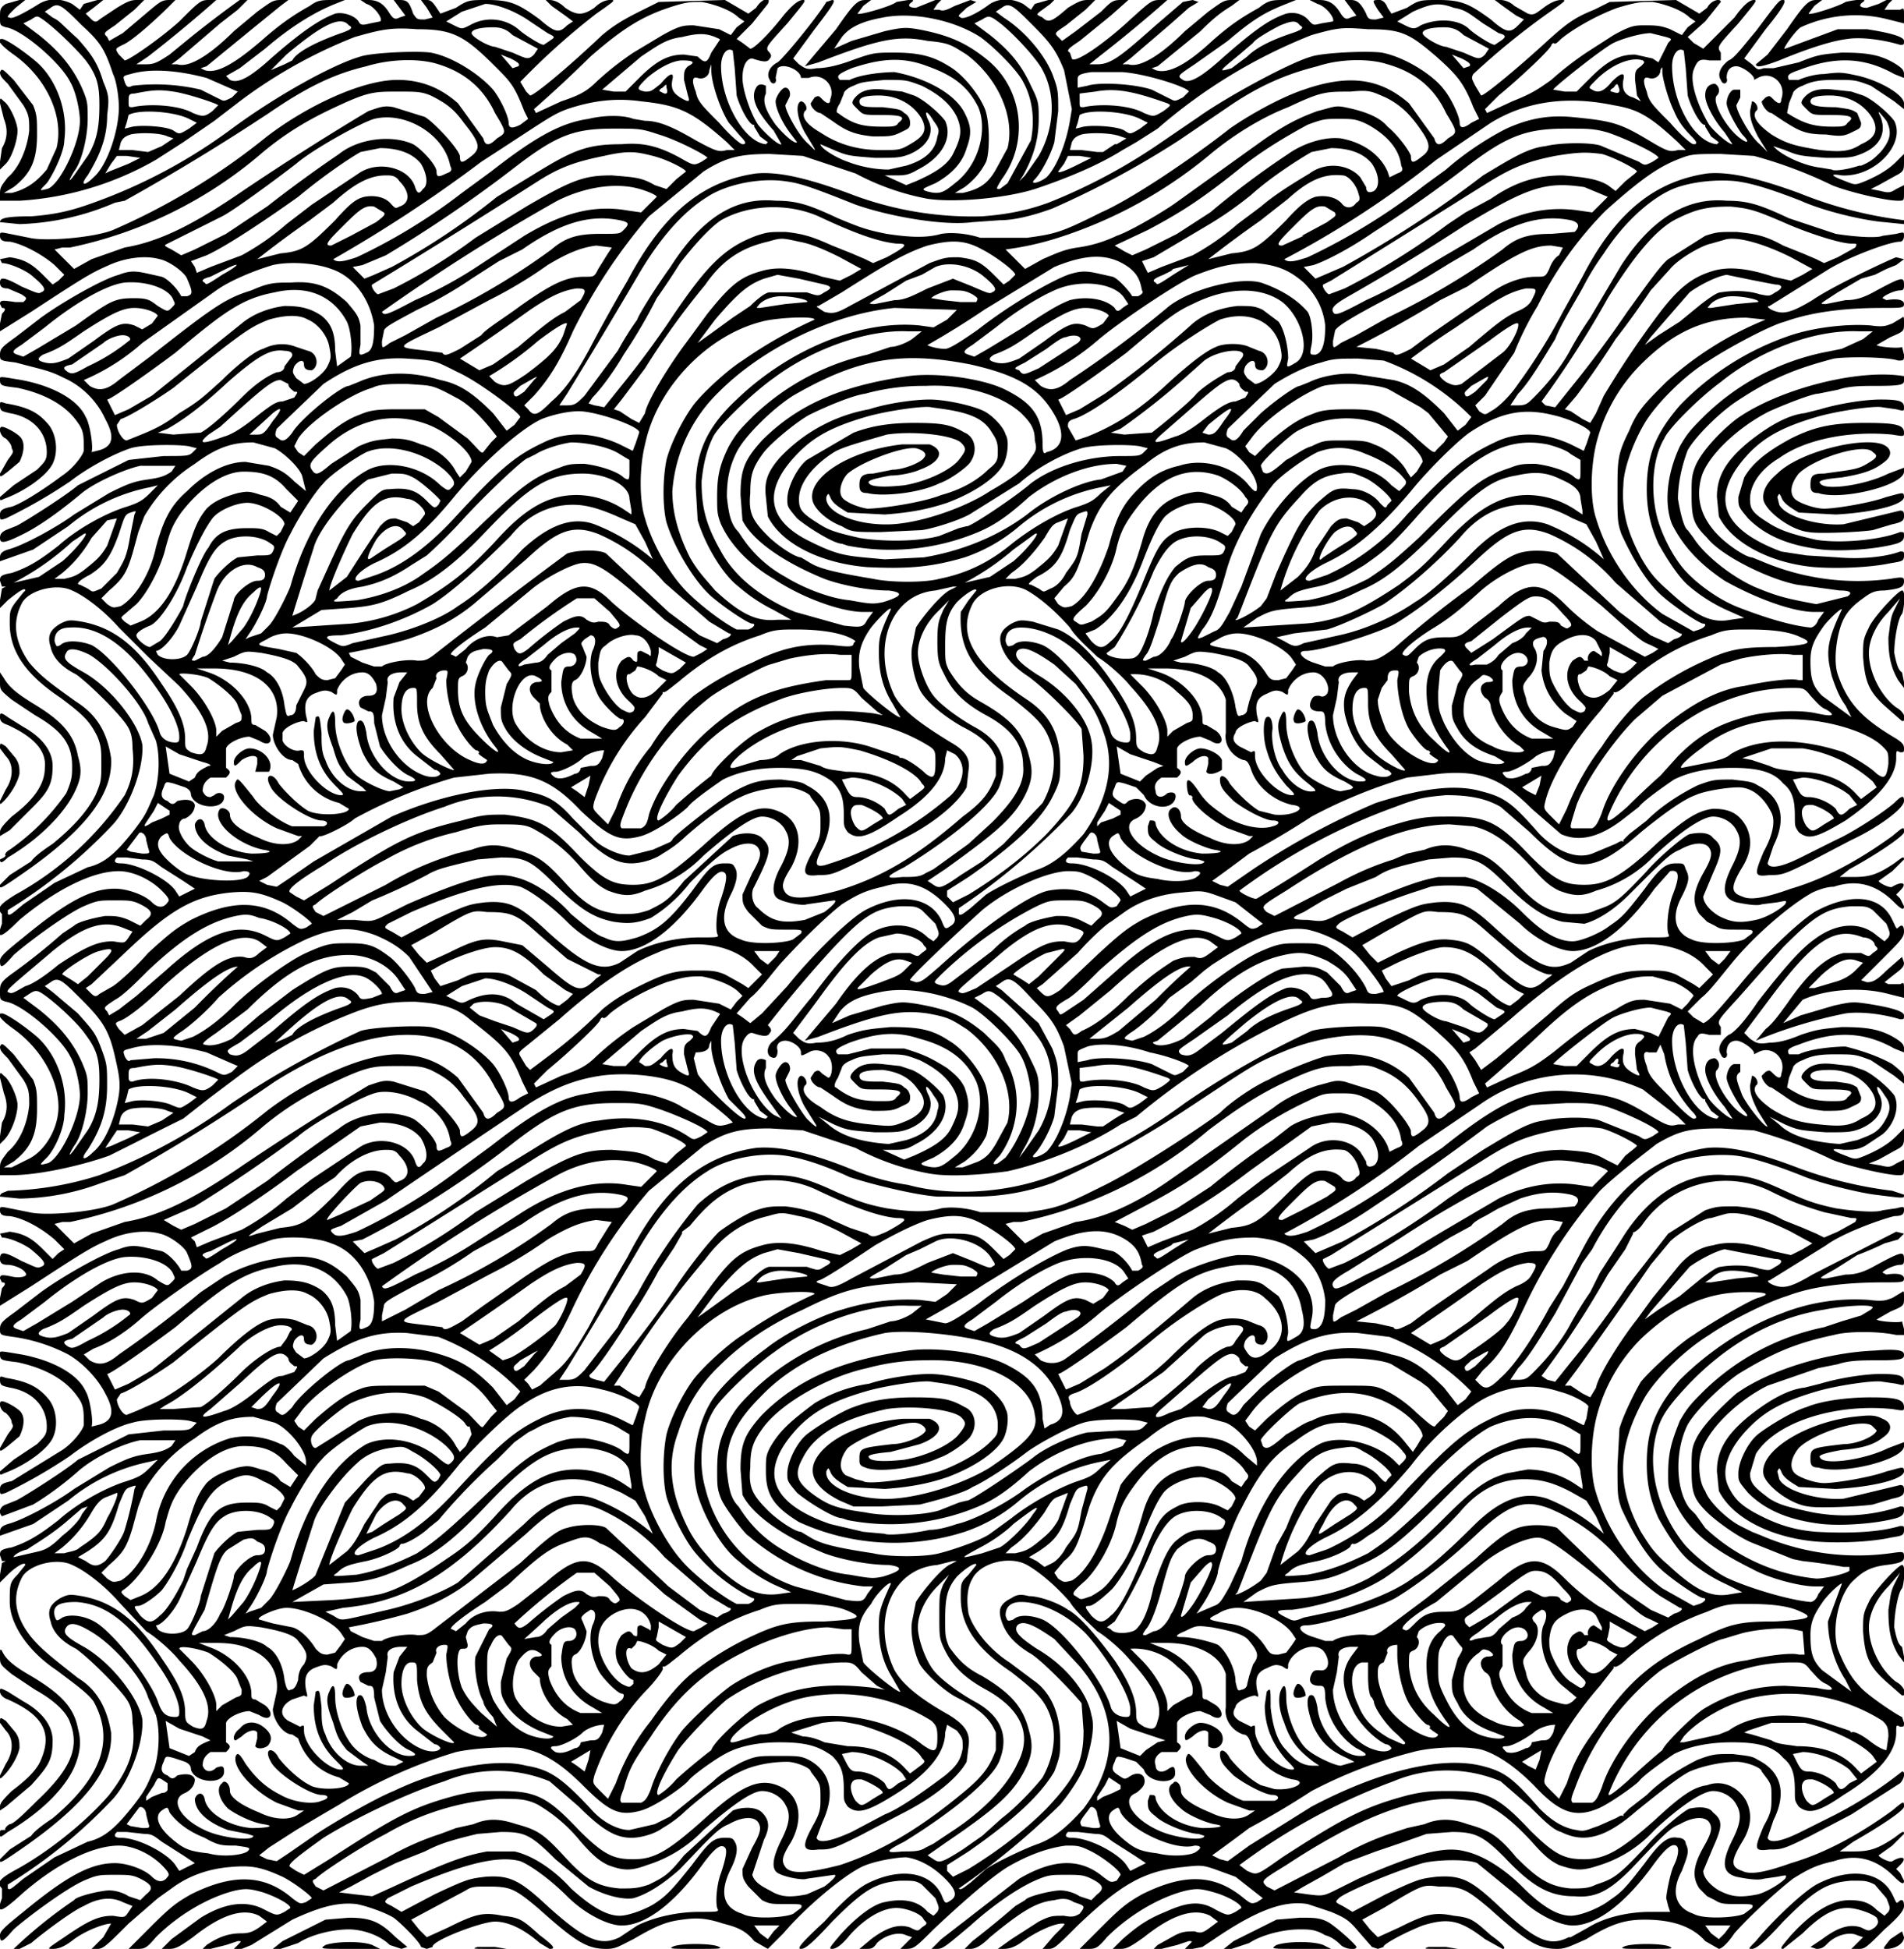 <svg xmlns="http://www.w3.org/2000/svg" viewBox="0 0 977 1000">
  <path fill="hsl(212, 10%, 18%)" fill-rule="nonzero" d="M7 1000a237 237 0 0131-25c1-2 14-5 18-5 3 0 7 1 10 3l6 2 3-3c4-3 3-5-3-8-4-2-6-2-13-2-8 0-9 0-16 3-9 4-28 18-36 25-6 7-7 7-7 3 0-2 2-4 12-12 23-19 35-25 47-25 6 0 15 3 19 7 3 3 6 3 8 0 1-1 1-2-3-6-6-6-15-10-22-10-14 0-33 10-50 25-11 10-13 10-10 2v-5c-3-3-1-5 6-9 17-9 37-25 49-39 10-13 14-23 12-37 0-6-1-9-3-12-4-6-19-21-26-26-8-4-12-9-13-14-2-6 0-9 5-12 4-2 5-2 11-1 16 3 28 12 41 32 9 13 12 20 12 28 0 5 1 5 4 7 5 2 6 1 7-3 3-8-2-18-14-31-4-5-12-12-17-15l-14-15c-7-8-17-16-24-19-8-4-23 0-26 7-5 10-3 20 5 30 5 6 10 10 24 21 10 6 15 16 17 28 1 18-12 36-45 59-13 9-12 8-12 6l5-5 11-7c2-3 8-7 11-9 25-21 32-40 21-60-3-4-7-7-19-16-15-10-24-24-24-35 0-9 0-10 4-14l4-5c0-2-5 1-9 5l-4 4v-4l1-6 2-1H1l-1-3c0-2 0-3 6-4 9-3 15-7 24-14 10-9 25-17 35-20 6-2 8-3 12-7l4-4-4 1a94 94 0 00-42 20l-18 12-17 6v-2c0-2 1-3 4-4 8-2 26-12 34-18l18-11c10-5 13-6 20-7s9-2 12-4l2-3H72c-10 2-24 9-32 16-9 8-18 14-23 17l-16 6c-2-2-1-5 2-6l5-2c1 0 25-15 32-21l26-13 18-2c12 0 13 0 15-2l2-2-4-1c-5-1-23-1-29 1-9 2-23 10-32 17a265 265 0 01-33 19c-3 1-3 1-3-2 0-2 1-3 6-4l26-16c6-4 11-11 11-13 0-7 0-10-3-14-6-9-17-15-31-18-8-1-9-1-9-4 0-2-1-2 11 0 16 3 29 10 33 19 2 3 4 15 3 18l4-1c7-2 8-7 3-16-4-8-12-16-19-20a87 87 0 00-28-9c-7-1-7-1-7-4s1-4 8-9l13-10c11-8 32-20 40-22 5-2 8-2 13-1l9 2c3 1 8 6 10 10h3c3-1 3-2 0-9-1-3-9-9-14-10-7-2-17-1-26 3s-11 5-40 24L0 670v-4l1-5c2-2 2-3 0-3l-1-2c0-2 1-2 6-1 4 1 9 0 7-2-1-2-6-4-9-4s-4-1-4-3c0-4 2-4 11 1 7 3 8 4 10 3 3-1 2-3-4-8-3-3-12-7-16-7l-1-2 5-1c7 1 11 3 17 9l5 5 3-3 3-2-5-5c-7-6-16-11-23-12-4 0-5-1-5-3s0-2 5-1l10 2c8 2 33 0 43-4a341 341 0 0079-48c21-16 49-29 67-29 12 0 22 4 31 12l13 18c1 4 3 4 7 0 5-3 5-3-1-13-9-18-24-27-45-27s-44 9-68 24a957 957 0 01-77 48l-12 4a123 123 0 01-42 8l-10-1c0-2 2-2 4-3a167 167 0 0047-8 285 285 0 0068-37 458 458 0 0166-37c6-2 29-3 36-2 11 2 25 11 32 19 4 5 8 14 8 17s2 3 6 0l4-2-3-6c-6-15-9-18-27-32-7-6-14-8-28-9-12 0-19 1-30 5a251 251 0 00-63 35l-12 9-14 11a2198 2198 0 00-26 13l-12 6c-14 5-36 10-50 10H0v-4c0-3 1-4 4-8 6-5 10-14 11-24 0-6 0-8-3-13l-8-11c-3-3-4-4-4-6 1-2 1-2 7 4l10 13c2 5 2 7 2 15 0 13-3 20-12 27l-5 3h4l8-4c9-4 16-16 16-27 0-14-9-30-23-40-7-5-9-8-6-8 2 0 11 6 18 12 10 9 16 25 14 40 0 7-5 18-9 22s-4 4 0 3c6-1 17-23 17-35 0-5-2-15-5-20-5-10-25-27-33-28-3-1-3-1-3-5s0-5 7-10a318 318 0 0025-20l6-4c2-2 10-4 16-5 5 0 7 0 12 2l6 3 3-3c4-3 3-5-3-8-4-2-6-2-13-2-8 0-9 0-16 3-9 4-28 18-36 25-6 7-7 7-7 3 0-2 2-4 12-12 23-19 35-25 47-25 6 0 15 3 19 7 3 3 6 3 8 0 1-1 1-2-3-6-6-6-15-10-22-10-14 0-33 10-51 25-10 10-12 10-9 2v-5c-3-3-1-5 7-10a162 162 0 0056-51c4-8 5-15 4-24 0-6-1-9-3-12-4-6-19-21-26-26-8-4-12-9-13-14-2-6 0-9 5-12 4-2 5-2 11-1 16 3 28 12 41 32 9 13 12 21 12 28 0 5 0 5 3 7 6 2 7 1 8-3 3-8-2-18-14-31l-16-15-15-15c-7-8-17-16-24-19-8-4-23 0-26 7-5 10-3 20 4 30 6 7 10 10 24 20 11 7 16 16 18 29 1 18-12 36-45 59-13 9-12 8-12 6l5-5 11-7c2-3 8-7 11-9 11-9 18-17 22-25 3-7 3-8 3-16 0-7 0-9-2-14-4-8-7-11-19-20-18-12-26-24-26-38 0-6 0-7 3-11l4-5 1-1c0-2-4 1-9 5l-4 4v-4l1-6 2-1H1l-1-3c0-2 0-3 6-4 9-3 15-7 24-14 10-9 25-17 35-20 6-2 8-3 12-7l4-4-4 1a94 94 0 00-42 20l-18 12-17 6v-2c0-2 1-3 4-4 8-2 26-12 34-18l18-11c10-5 13-6 20-7s9-2 12-4l2-3H72c-9 2-24 9-30 14-12 10-22 17-30 21-10 5-12 5-12 2 0-2 1-3 3-4l5-2c1 0 25-15 32-21l26-13 18-2c12 0 13 0 15-2l2-2-4-1c-5-1-24-1-30 1-9 3-22 10-31 17a265 265 0 01-33 19c-3 1-3 1-3-2 0-2 1-3 6-4 6-2 18-10 26-16 6-4 11-11 11-13 0-7 0-10-3-14-6-9-17-15-31-18-8-1-9-1-9-4 0-2-1-2 11 0 16 3 29 10 33 19 2 3 4 15 3 18l4-1c7-2 8-7 3-16-4-9-12-17-21-21-8-4-10-4-25-8-8-1-8-1-8-4s1-4 8-9l13-10c11-8 32-20 40-22 5-2 8-2 13-1l9 2c3 1 8 6 10 10h3c3-1 3-2 0-9-1-3-9-9-14-10-7-2-17-1-26 3s-11 5-40 24L0 170v-4l1-5c2-2 2-3 0-3l-1-2c0-2 1-2 8-1h4c2-2 2-2-1-4l-7-3c-3 0-4-1-4-3 0-3 2-3 11 2 7 3 9 4 10 3 3-1 2-3-4-8-3-3-12-7-16-7l-1-2 5-1c7 1 11 3 17 9l5 5 3-2 3-3-5-5c-7-6-17-11-23-12-4 0-5-1-5-3s0-2 5-1l10 2c8 2 33 0 43-4a341 341 0 0079-48c21-16 49-29 67-29 12 0 22 4 31 12l13 18c1 4 3 4 7 0 5-3 5-3-1-13-6-13-16-21-29-25-9-3-24-3-37 1-17 4-31 11-50 24a1138 1138 0 01-74 45l-5 1a133 133 0 01-49 11l-10-1c0-2 3-3 16-3 13-1 21-3 32-7a274 274 0 0071-38c23-17 52-33 66-37 6-2 29-3 36-2 11 2 25 11 32 19 4 5 8 14 8 17s2 3 6 1l4-3-2-4c-5-13-7-15-15-23-16-16-22-19-40-19-13-1-18 0-32 4a251 251 0 00-59 33l-13 10-16 11-14 9a160 160 0 01-70 21H0v-4c0-3 1-4 4-8 6-5 10-15 11-24 0-6 0-8-3-13L4 43c-3-3-4-4-4-6 1-2 1-2 7 4l10 13c2 5 2 7 2 15 0 13-3 20-12 27l-5 3h4c8-2 13-6 18-12l5-11c4-16-5-36-22-48-7-5-9-8-6-8 2 0 11 6 18 12 10 9 16 25 14 40 0 6-6 18-9 22-4 4-4 4 0 3 6-1 17-23 17-35 0-5-2-15-5-20-5-10-25-27-33-28-3-1-3-1-3-5s0-5 3-7l7-2h3L8 4C4 8 3 9 5 9c1 1 7-2 15-7 5-3 11-3 17 0l4 3 2-3 7-2h3l-5 4-4 3 2 2c2 2 3 3 5 1l9-6c5-3 7-4 10-4h4l-5 5-10 8c-6 4-6 4-4 6l1 2 7-4L76 6c6-5 7-6 11-6h3l-4 4c-5 5-18 17-23 19-4 2-4 2-2 5l3 3c2 0 18-11 28-20 10-10 11-11 15-11h4a716 716 0 01-35 29l-6 4h5c4 0 6-1 12-5l11-9a607 607 0 0125-19h4l-5 5-9 7-21 18-4 3h3c6 2 17-5 29-17l12-10c7-5 8-6 12-6h4l-4 3-16 13-22 18-3 1 2 1c6 2 15-3 29-15 9-8 16-13 25-18 4-3 6-3 12-3h6l-5 2c-10 4-22 11-36 23l-13 10-7 4 2 2c4 2 10-1 21-11 16-14 25-20 33-23 4-1 10 1 12 4 1 2 2 2 6 1l5-1c2-1-3-8-7-9l-3-2h4c5 0 8 2 11 7 2 3 3 3 5 2l3-1-3-4-3-4h3c4 0 5 1 7 7 2 3 2 3 6 3l4-1-3-5-3-4h3c2 0 3 1 5 4l2 3 8-3c6-4 7-4 16-4 12 0 16 2 27 10 8 7 10 7 14 3l3-2-4-3-7-5-3-3h2c2 0 5 1 8 4 6 4 9 4 15 0 3-3 6-4 8-4 3 0 3 0-7 7a357 357 0 00-39 35l3 5 2 2c2 0 18-13 37-31 6-5 11-8 19-12l10-5 34-1 12 7 4-3c3-5 8-6 6-2l-8 10-8 8 3 2 4 3c2 0 10-8 17-17 5-6 8-8 10-8s1 1-8 12c-10 11-11 12-10 14 2 2 2 3 1 4-1 2-3 2-9 0-3 0-5 4-5 10s4 18 8 24c4 5 11 11 12 10l-4-7c-9-10-12-17-9-22 1-2 3-2 5-1v4c-2 4 0 9 5 16 5 6 10 10 11 9l-3-4c-4-5-8-13-8-17 0-2 3-7 5-7s3 3 2 5l-2 4c0 3 7 16 12 20 5 5 4 4-2-6-4-7-5-15-2-16 2 0 4 4 2 5-2 3 1 7 8 11 9 6 19 9 31 9 9 0 10 0 15-3 7-4 9-7 6-13-4-7-12-12-22-12-7 0-10 1-10 3 0 3 3 3 12 3 8 1 9 1 11 3 2 1 3 3 3 5 0 3-1 3-5 5s-6 2-14 2c-10-1-14-3-21-8l-6-4c-2 0-5-3-5-5l2-3c2-1 2-1 4 1s4 3 4 0c3-7-4-14-11-11a495 495 0 01-4 0c0-4-9-8-12-5l-1 5c1 3-2 4-3 1-2-3 0-7 4-9 3-2 21-24 25-31l3-1c2 0 1 2-9 15l-11 15 3 3c3 2 4 3 9 2 4 0 10-1 18-4 11-4 12-4 22-4 13 0 20 2 28 7 7 4 15 14 18 21 3 6 3 23 1 28-3 6-7 10-11 13l-5 3h4c9-2 13-5 17-12l6-11c4-16-5-36-21-48-8-5-9-6-20-7-15-3-25-1-56 11l-7 2 5-6 11-13c9-13 11-15 15-15h3l-4 3-3 4c1 1 18-4 20-6l6-1c3 0 3 0 2 1-3 2-1 3 2 3l5-2 5-2h3l-2 2-2 3h3c2 1 4 0 8-2l8-3 3 1-5 3c-4 4-5 4-3 5 1 1 7-1 15-7 5-3 11-3 17 0l4 3 2-3 7-2h3l-2 2c-8 6-8 5-4 7 3 3 5 2 13-5 5-3 7-4 10-4h4l-5 5-10 8c-6 4-6 4-4 6l2 2 7-5 13-10c5-5 6-6 10-6h4l-9 8-16 13c-6 4-7 5-5 6l1 3c1 3 16-7 30-20 10-9 11-10 15-10h4a716 716 0 01-35 29l-5 4h4c7 0 12-4 30-20l14-12 5-1 3 1-5 3-9 8-21 18-4 3h3c6 2 17-5 29-17l12-10c7-5 8-6 12-6h4l-4 3c-5 3-9 6-16 13l-22 18-3 1 2 1c6 2 15-2 29-15 9-8 15-12 24-17 5-4 7-4 13-4h6l-5 2c-10 4-16 7-30 19l-17 12c-9 6-9 6-6 8s9-1 20-11c16-14 24-20 33-23 4-1 9 0 12 4 2 2 2 2 6 1l6-1c1-2-4-8-8-9l-4-2h5c5 0 8 2 11 7 2 3 3 3 5 2l3-1-3-4-3-4h3c3 0 5 1 8 7 1 3 2 3 5 3l4-1-3-4c-3-5-3-5 1-5 1 0 3 1 4 4l2 3 8-3c6-4 7-4 16-4 12 0 16 2 27 10 8 7 10 7 14 3l3-3-4-2-7-5-4-3h3c2 0 5 1 7 3l7 4c3 1 4 0 8-3s7-4 9-4c3 0 3 0-7 7a381 381 0 00-38 31c-1 2-1 2 1 6l3 5c2 0 21-16 34-28 10-9 14-12 24-16l8-4 34-1 12 7 4-3c2-4 7-5 7-3l-8 10-9 8 3 3 5 3 16-16c5-7 8-9 10-9s1 1-8 12c-11 12-11 12-9 15v4h-6c-5-1-6 0-8 5-2 6 2 18 8 28 3 4 10 10 12 10l-4-6c-6-7-10-15-10-19s2-6 5-6c2 1 3 4 1 6-3 3 5 17 12 22 4 3 5 2 1-2-3-4-8-13-8-16s2-7 4-7h3v4l-2 4c0 3 7 16 12 20l4 4-5-8c-3-6-4-9-4-13l1-5c2 0 4 4 2 5-2 3 1 7 8 12 8 5 13 6 25 8 10 1 15 1 21-3 7-3 9-7 6-13-4-7-12-12-22-12-7 0-10 1-10 3s3 3 13 3c7 1 8 1 11 3l2 5c0 3-1 3-5 5s-6 2-13 1c-11 0-14-2-22-7l-6-4c-2 0-5-4-5-6l2-2c2-1 2-1 4 1s4 3 4 0c3-8-5-15-12-11l-2 1c1-2-6-7-9-7s-5 2-5 6c1 3-2 4-3 1-2-3 0-7 4-10 3-1 8-8 14-15 12-16 12-16 14-16s0 4-9 15l-11 15 4 3c3 3 3 3 6 2h5l13-3c10-4 11-4 22-5 13 0 20 1 28 6 3 2 4 3 4 5v2l-5-2c-16-9-31-9-49-2-6 2-6 3-5 5h5c2-1 8-3 13-3 8-1 9-1 18 1 12 3 23 10 23 14v3l-5-4-12-8c-8-3-8-3-19-3-8 0-12 1-16 3-3 1-5 3-5 4l-2 5-1 5c8 5 13 7 23 7 5 0 7 0 8-2 4-3 2-4-9-4-9 0-9 0-12-3s-3-3-2-5c3-4 7-6 16-5l9 1 6 2c5 2 13 9 16 13 6 12-10 29-27 28-6-1-6 0 2 3 5 2 5 2 10 0 7-3 12-6 16-10l4-4v4c0 4 0 5-4 7l-9 5-4 2 5 1c4 1 5 1 8-1l4-2v4c0 4 0 4-3 4-7 0-27-5-34-8a227 227 0 00-40-15l-17-1c-12 0-15 0-20 2-11 4-20 10-39 27a188 188 0 00-35 49 158 158 0 00-12 24l-15 22-5 5 2 3c3 2 3 2 6 0 4-2 10-8 14-14a293 293 0 0023-37l10-18c17-33 37-49 64-53 11-1 25 2 47 10a212 212 0 0054 14v2l-10-1c-12-1-32-6-43-11-18-7-26-9-33-10-9-1-21 0-30 3-12 4-27 17-38 34a135 135 0 00-10 16c-3 6-12 20-15 28-5 8-13 22-19 28l-4 6h4c4 0 5-1 8-4 8-8 14-16 18-23a182 182 0 0111-18l16-27c15-23 33-35 54-33 11 0 17 2 32 9l24 8c13 2 22 2 24 1l7-1c4-1 4-1 4 1s-1 3-2 3c-6 0-29 9-38 15l-29 18c-2 0 0 2 4 3s8 0 18-6c10-7 40-21 43-22l4 1-4 3-5 2-6 3-7 2-12 7c-9 6-10 6-6 6l10-2c5 0 9-1 16-5 13-7 14-7 14-3 0 2 0 3-2 3-3 0-9 3-9 4l2 1c6-1 9 0 9 2s-1 2-11 2c-19 0-36 2-50 7-8 2-30 14-39 20-12 7-27 22-33 32s-11 24-11 32c-1 13 2 24 9 37 4 7 7 11 14 17 14 13 22 17 32 15l7-1-9-4a82 82 0 01-19-12c-5-4-11-13-16-22-4-9-6-17-6-28 0-18 5-29 17-43a142 142 0 0157-36c12-4 29-6 41-5 7 1 8 0 11-1l5-3c1-1 1 0 1 3 0 4 0 4-7 7l-7 4c0 1 12 2 13 1l1 4c0 3 0 3-3 3-6-2-27-2-33-1-19 5-32 10-50 22-9 6-21 18-25 25-3 8-5 17-5 25 1 6 3 15 5 16l3 4c5 8 18 19 31 25 12 5 16 6 32 9l16-4c3-2 1-3-4-3l-22-3c-15-3-39-15-46-24-7-7-8-10-8-22 0-8 0-10 2-15 3-7 12-17 21-24 21-15 62-26 86-22v2c0 2 0 3-13 3-9 0-15 0-21 2l-10 2c-3 0-16 5-25 9-16 8-32 23-35 34s0 21 9 30c5 5 14 11 17 11l5 2a125 125 0 0066 9c6-1 7-1 7 1 0 3-1 4-10 5-5 0-7 1-11 4-7 5-10 9-12 16s-3 17-1 23c5 15 13 23 30 33 3 2 4 3 4 5s0 2-2 2c-2-1-2-1-2 3 0 10-10 21-26 32-15 9-19 10-24 6-2-3-2-3-2-8 0-8-1-13-6-17-5-6-13-8-26-8-12 0-22 2-30 6-3 2-16 11-18 14l-9 7c-12 9-22 11-31 7l-15-13c-15-15-26-20-47-18l-17 2a255 255 0 00-49 20 436 436 0 01-32 19 1047 1047 0 01-19 14l4 2 4 1 13-9a380 380 0 0163-34c22-7 40-10 54-6 12 3 16 6 30 22 9 9 19 13 27 10l12-5c2-1 3-2 4-1v-1l3-3 9-7c8-8 18-14 26-18 8-3 9-3 18-3 8 1 10 1 13 3 12 6 15 17 8 31l-3 9c1 3 7 2 17-3l18-9c7-3 23-13 30-19 4-4 5-4 5-1 0 4-14 14-27 20l-21 11c-14 7-15 7-21 7-8 1-8 0-3-12 5-9 6-16 4-20-4-8-10-13-17-13-6 0-18 2-22 4-6 2-17 10-28 19-25 22-35 22-57 0l-15-13c-7-4-15-6-28-6-10 1-13 1-26 6a310 310 0 00-80 43c0 1 8 5 9 4a1048 1048 0 0032-20c15-9 27-15 46-20 9-2 12-2 22-2 18 0 24 3 40 20 13 13 18 15 28 15 11 0 19-4 38-22 14-12 20-16 28-17 8 0 13 2 17 9 3 6 3 13-2 21-6 10-6 13 0 15 4 2 11 1 25-4 17-5 34-14 52-27 6-5 6-5 6-2 0 2-15 12-28 19l-5 4h7c8 0 12-1 21-7 4-3 5-4 5-2l-6 6-7 5c0 1 6 4 7 3 5-3 8-2 4 2l-2 2 2 2 2 4c0 2-1 2-5-2-9-9-19-12-31-8-4 0-9 2-11 3-11 6-30 22-42 37-5 6-11 14-15 17l-7 7 3 3 5 3c3-1 8-7 19-20 14-17 29-31 38-37 18-10 34-9 40 4 2 4 2 5 3 4 2-2 3-1 3 2s-2 5-11 14l-11 11 3 1c3 0 5-1 10-6l8-7 1 3c0 2-1 3-5 6l-5 4 2 1h6c2-1 2-1 2 3v4l-8-2c-15-4-33-2-44 3l-10 12 9-4 17-5c9-2 10-2 17-1 13 2 19 4 19 6s0 2-2 2c-10-3-21-4-28-3a243 243 0 00-46 14l5-6c4-3 8-9 11-13 11-16 20-24 29-26h9c4 2 4 2 6 0 3-2 3-2 1-4 0-2-3-4-6-4-15-6-26 2-49 33l-12 16 3 3c3 2 4 3 10 2 4 0 9-1 16-4 9-3 11-3 21-4 13 0 20 1 28 6 3 2 4 3 4 5v2l-5-2c-16-9-31-9-49-2-6 2-6 3-5 5h5c6-3 19-4 24-4 8 2 17 5 24 9 5 4 6 5 6 7v3l-5-4-12-8c-8-3-8-3-19-3-8 0-12 1-16 3-3 1-5 3-5 4l-2 5-1 5c8 5 13 7 23 7 5 0 7 0 8-2 4-3 2-4-9-4-9 0-9 0-12-3s-3-3-2-5c3-4 7-6 16-5l9 1 6 2c5 2 13 9 16 13 3 6 0 15-6 20l-9 6c-4 2-6 2-11 2-7-1-7 0 1 3 5 2 5 2 10 0 7-3 12-6 16-10l4-4v4c0 4 0 5-4 7l-9 5-5 2 6 1c4 1 5 1 8-1l4-2v4c0 4 0 4-3 4-6 0-27-5-34-8a227 227 0 00-40-15l-17-1c-16 0-21 1-33 8-5 4-21 16-29 24a256 256 0 00-38 58c-9 19-13 26-22 34l-4 5 2 2c3 3 5 3 11-3 7-6 17-21 25-36l7-11 9-17c17-33 38-50 65-54 11-1 25 2 46 10a212 212 0 0049 12l6 2c0 2 1 2-15 0-8-1-29-6-38-10-18-7-26-9-33-10-9-1-21 0-30 3-15 5-32 22-44 45l-5 7-14 26c-5 8-13 22-19 28l-4 6h4c4 0 5-1 8-4 8-8 14-16 18-23a182 182 0 0111-18l5-10 11-17c14-23 34-35 54-33 11 0 17 2 32 9 11 5 15 6 24 8 13 2 22 2 24 1l7-1c4-1 4-1 4 1s-1 3-5 3c-8 2-27 9-35 15l-29 18c-2 0 0 2 4 3s8 0 18-6l43-22 4 1-3 3-7 2a165 165 0 01-14 6l-11 7c-9 5-9 5-5 5l10-2c5 0 9-1 16-5 13-7 14-7 14-3 0 2 0 3-2 3-3 0-9 3-9 4l2 1c6-1 9 0 9 2s-1 2-10 2c-20 0-37 2-50 7-10 3-30 13-40 20-13 8-27 22-33 32-14 25-15 45-2 69 5 8 7 11 14 17 14 13 22 17 32 15l6-1-8-4a82 82 0 01-19-12c-5-4-11-13-16-22-4-9-6-17-6-28 0-18 5-29 17-43 14-14 33-27 52-34a102 102 0 0145-7c8 1 9 0 12-1l5-3c1-1 1 0 1 3 0 4 0 4-7 7l-7 4c0 1 12 2 13 1l1 4v3h-4c-9-2-25-2-32 0-19 4-31 9-49 20-10 7-22 19-26 26-7 14-6 34 1 43l3 3 5 7a97 97 0 0057 26c4 0 14-2 17-4v-2h-3a317 317 0 00-21-3l-5-1-20-8c-8-3-20-12-24-16-7-7-8-10-8-22 0-8 0-11 2-15 3-7 13-17 21-24 17-12 46-21 71-22 12-1 15 0 15 2s0 3-13 3c-9 0-15 0-21 2l-10 2-26 9c-16 8-31 23-34 34-2 6-1 16 2 20 2 6 12 15 18 18l6 3 5 2a125 125 0 0066 9c7-1 7-1 7 2 0 2-1 3-9 4s-12 3-18 9c-7 8-10 24-7 34 3 8 7 15 11 19 4 5 21 16 22 16l1 3c0 2 0 2-2 2-2-1-2-1-2 3 0 10-9 21-27 32-13 9-18 10-23 6-2-3-2-3-2-8 0-8-1-13-6-17-5-6-13-8-26-8-12 0-22 2-30 6-3 2-16 11-18 14-3 3-16 12-21 14-12 5-20 2-33-12-8-8-17-15-26-18-6-2-25-2-36 1a240 240 0 00-52 20 436 436 0 01-32 19 1047 1047 0 01-19 14l4 2 4 1 11-8 32-20c34-18 66-26 87-21 12 3 16 6 30 22 6 6 12 10 19 11 4 1 5 0 11-2l9-4c2-1 3-2 4-1v-1l3-3 9-7c8-8 18-14 26-18 8-3 9-3 18-3 8 1 10 1 13 3 12 6 15 17 8 31l-3 9c1 3 7 2 17-3l18-9a210 210 0 0034-22c2 0 1 4-1 6l-25 16-21 11c-14 7-15 7-21 7-8 1-8 0-3-12 4-7 4-9 4-15 0-5 0-6-2-9l-3-4c0-2-8-5-13-5-7 0-17 2-24 5-6 3-17 12-27 20-16 14-27 17-39 11-4-1-9-6-16-13l-15-13a71 71 0 00-55 0 312 312 0 00-79 43l4 3c5 2 4 3 18-7 31-20 42-26 65-32 9-2 12-2 22-2 18 0 24 3 40 20 13 13 18 15 28 15 11 0 19-5 36-20 14-13 20-17 27-18 8-3 16 1 20 8 3 6 3 13-2 21-6 10-6 13 0 15 4 2 11 1 25-4 17-5 34-14 52-27 6-5 6-5 6-2 0 2-12 10-26 18l-7 5h7c8 0 12-1 21-7 4-3 5-4 5-2l-6 6-7 5c0 1 6 4 7 3 5-3 8-2 4 2l-2 2 2 2 2 4c0 2-1 2-5-2-9-9-19-12-31-8-9 2-13 4-21 9-9 7-23 20-30 28-4 6-7 8-8 8l-7-4c-7-8-18-11-31-11-10 0-17 2-30 10-9 4-11 5-15 5-10 0-16-4-35-21-12-10-14-11-26-11-8-1-8-1-28 11l-11 6 4 5 4 4 11-5c14-7 18-8 28-6 9 1 10 2 19 10 7 5 8 7 6 7l-9-5c-13-10-19-11-32-7-10 4-21 10-20 11l-3 1-3-1-7-8c-5-6-7-7-14-10l-12-4c-12-2-26 3-48 18l-6 4-5 1h-4l2-2c2-2 2-2 0-2l-6 2-8 2h-4l2-2 9-5c4-2 6-2 10-2 3 1 4 1 8-2l4-3-4-3c-8-4-19-1-34 11-7 5-9 6-12 6h-4l5-5c7-6 12-10 22-14 11-5 18-6 26-1 6 3 6 3 10 1l3-2c0-2-7-6-14-8s-9-2-14-1c-13 3-29 12-41 24-5 6-6 6-10 6h-4l12-12c10-10 13-12 20-16 22-11 37-10 51 1 5 4 5 4 8 3l3-2-14-11-11-4c-6-2-7-2-16-1-20 2-32 9-54 30-11 11-12 12-15 12h-3l6-7c6-6 6-6 4-6-4 0-13 4-20 9-4 3-7 4-10 4h-3l7-5 14-9c6-3 7-3 13-3 5 1 6 0 8-1 3-4 3-4-3-6-3-2-6-2-10-1-9 1-16 5-33 19-5 5-8 6-10 6h-3l4-4a549 549 0 0022-18l5-3c1-2 14-5 18-5 3 0 7 1 10 3l6 2 3-3c4-3 3-5-3-8-4-2-6-2-13-2-8 0-9 0-16 3-9 4-22 13-33 23-12 10-14 12-17 12h-3l5-5 40-31c17-10 31-11 43-1 4 3 4 3 7 2l2-3c0-2-9-9-15-12s-7-3-13-3c-8 1-18 4-30 11-8 5-21 16-38 32-9 9-10 10-14 10h-3l6-6-3-1c-4-2-11 0-15 4-2 3-3 3-6 3h-3l6-5c8-6 14-8 20-6 4 2 4 2 6 0 3-2 3-2 1-4-1-3-9-6-14-6-7 0-16 5-24 14-4 5-7 7-9 7s-1-1 4-7c8-9 17-16 23-17 9-2 17-1 22 5l3 2 2-2c1-2 1-2-1-7l-7-7c-3-2-4-2-11-2-13 1-19 5-35 21-11 12-14 14-16 14s-1-2 12-14c10-11 16-16 21-19 17-9 33-7 39 5 2 5 2 5 5 3s3-5-3-11-13-10-20-11c-5 0-17 2-23 5-10 5-29 21-40 34l-8 8-7-4c-4-5-8-7-16-9-9-3-14-3-21-2-8 1-13 3-25 10-8 4-9 5-14 5-10 0-16-4-35-21-12-10-14-11-26-11-6 0-8 0-11 2l-28 15 4 5 4 4 11-5c14-7 18-8 28-6 9 1 10 2 19 10 8 6 8 7 5 7l-5-3c-8-7-16-11-23-11s-33 10-32 13l-3 1-3-1c0-2-10-12-14-15-5-3-14-6-19-7-9-1-18 1-33 8l-21 13-5 2h-4l2-2c2-2 2-2 0-2l-6 2-8 2h-4l2-2c6-4 11-6 18-6 4 0 6-1 9-3l4-3-4-3c-8-4-19-1-34 11-7 5-9 6-12 6h-4l5-5 15-11c13-8 24-9 33-4 6 3 6 3 10 1l3-2c0-2-8-6-14-8-7-2-9-2-14-1-13 3-29 12-41 24-5 6-6 6-10 6h-4l12-12c10-10 13-12 20-16 22-11 38-10 52 2 4 3 4 3 7 2l3-2c0-1-9-8-15-11-11-5-16-6-27-5-12 1-22 5-30 11l-7 5-15 13c-11 11-13 13-16 13h-3l6-6 4-7c-3 0-12 3-19 8-5 4-8 5-11 5s-3 0 6-6c13-9 18-11 25-11 6 1 6 1 8-2l2-3-5-2c-6-3-13-2-20 2-5 2-20 13-27 19l-6 3H7zm311-6l9-6c8-4 20-7 32-7 10 0 10 0 9-2-1-4 0-13 2-18 3-9 3-12 2-13-2-2-5 0-11 8-15 21-30 32-42 32-7 0-19-6-28-15s-19-16-24-18c-11-3-28 1-56 13l-12 6c-2 2-2 2 2 4l5 3 17-9c17-8 18-8 26-9 13-1 18 2 33 16 18 16 26 20 36 15zm488 0l9-5c8-5 20-8 32-8h10l-1-3-1-4c0-2 2-13 4-17s3-9 1-10-5 1-11 9c-15 21-30 32-42 32-7 0-19-6-27-14l-22-18c-4-2-20-2-28 0-14 4-40 15-43 18-2 2-2 2 2 4l5 3 17-9c17-8 18-8 26-9 13-1 18 2 31 14 20 19 27 22 37 17zm-409-3l3-3h-13l3 4 4 3 3-4zm488 1l3-4h-13l3 4 4 3 3-3zm-478-10l4-3c1-2 0-2-7-2-8 0-9 0-13-2l-7-7c-3-4-3-5-3-9l5-11c4-7 5-10 3-13s-8-3-15 1c-5 2-8 5-25 23-9 8-17 13-24 15-6 1-16-2-23-6l-17-14c-13-13-16-14-28-14l-12 1c-17 4-21 6-27 9l-15 6-12 6-11 6-6 3 8 1 9 1 11-5c28-13 37-16 48-18h14c9 2 20 9 29 19 10 9 18 14 25 14 5 0 15-4 19-7 6-4 10-9 18-19 9-12 11-14 17-14 3 0 4 0 5 2 2 3 1 8-2 14-6 12-4 20 6 23 5 3 22 2 26 0zm488 0l4-3c1-2 0-2-7-2s-9 0-12-2l-4-2-4-4c-4-6-3-12 2-21 4-7 5-10 3-13s-8-3-15 1c-5 2-8 5-25 23-11 11-18 15-29 14-12 0-21-4-36-20-11-11-15-13-27-13l-13 1a1191 1191 0 01-26 9l-16 6-12 7-9 5-5 3 7 1c8 1 8 1 16-3l10-5c30-13 44-17 55-14 9 2 20 9 29 18 10 10 18 15 25 15 5 0 15-4 20-8 6-4 8-6 18-19 8-11 12-14 17-13 2 0 4 1 4 3 2 4 1 6-2 14-6 11-3 19 6 22 5 3 22 2 26 0zm-481-10l9-4c4-3 7-6 5-6l-14 2c-2 1-12-1-15-3s-3-7 2-17c4-8 5-13 2-18-2-4-7-7-12-7s-15 7-30 20a68 68 0 01-29 18c-8 3-12 3-20 0-4-2-7-4-14-12a81 81 0 00-22-19c-6-3-10-3-20-3a133 133 0 00-58 18c-10 5-32 19-36 23-2 1-2 1 0 4l4 2 33-17a140 140 0 0127-12l8-3 9-2c7-3 13-3 22 0 11 3 14 5 25 17s17 15 28 16c7 0 9 0 15-2 8-4 10-5 18-15l25-23c5-2 12-2 15 1 4 4 4 8 1 14l-6 18c1 3 3 5 9 8 5 3 9 4 19 2zm488 0c4-1 11-5 14-8 1-2 1-2-4-1l-7 1c-3 1-9 0-14-1-7-2-8-7-2-19 4-8 5-13 2-18-2-4-7-7-12-7s-16 7-30 20a64 64 0 01-28 18c-9 3-12 3-21 0-4-2-7-4-14-12-12-13-21-19-29-21l-13-1c-22 0-49 11-84 34-13 8-13 8-10 11l4 2 33-17a140 140 0 0126-12l9-3 9-2c7-3 14-3 22 0 11 3 16 6 25 17 11 11 17 15 28 16 6 0 9 0 13-2 9-3 11-4 26-20 6-7 19-18 22-19 5-1 10-1 12 2 5 4 5 7 0 18l-5 12c0 3 3 7 8 10 6 3 10 4 20 2zM28 953l17-8c9-2 15-8 23-18 7-9 7-10 11-19 3-9 3-21 1-28l-4-9c-3-10-17-26-28-33-8-5-12-6-14-3s0 5 9 10c14 8 28 26 30 37 1 11-6 31-15 41a262 262 0 01-54 44v2c1 1 2 0 8-5l16-11zm478 6c6-4 21-11 27-13 8-3 15-9 23-18 18-24 18-49-2-73l-13-14c-10-7-16-10-19-7-2 3 1 6 10 12 14 8 26 22 28 34 2 6 0 15-3 25-2 6-8 15-13 21a393 393 0 01-52 43c1 1 2 0 6-3l8-7zm-9 0c13-8 27-18 40-31 15-16 19-24 19-40l-1-14c-3-4-21-23-27-26-8-5-12-10-14-16s-1-9 5-12c3-2 5-2 9-1 6 0 16 4 20 7 6 3 16 15 24 26 8 12 11 20 11 27 0 5 1 5 4 7 5 2 6 1 7-3 3-8-2-18-14-31-4-5-12-12-17-15-4-4-11-10-14-15-7-8-15-15-22-19-9-5-24-1-28 7-3 5-3 12-2 18 2 7 10 18 21 25l12 9c9 6 14 17 14 31 0 7 0 8-3 16-7 12-21 25-44 41l-11 7v3l3 3 8-4zm-328-5c34-22 43-27 66-33 9-2 12-2 22-2 18 0 24 3 40 20 13 13 18 15 28 15 11 0 18-4 39-23 18-16 27-19 37-14s11 17 5 28c-5 8-5 10-3 13 3 4 12 3 28-1 21-7 40-18 63-37 11-9 14-14 17-22v-9c-3-7-8-12-20-18-6-3-16-12-19-17-3-6-5-16-4-22l2-10c3-5 12-16 17-19l4-2h-2l-8 2c-24 2-34 29-22 54 4 7 12 14 28 23 8 5 11 9 10 16l-1 8c-5 9-18 19-34 27l-21 11c-14 7-15 7-21 7-8 1-9-1-3-12 4-7 4-9 4-14 0-6 0-7-2-10l-3-4c0-2-8-5-12-5-9 0-18 2-24 5-7 3-19 12-28 20a61 61 0 01-12 9c-4 3-11 5-16 5-8 0-15-4-27-16l-15-13a71 71 0 00-54 0c-19 6-46 19-62 29-14 10-19 14-17 15l3 2 4 2 13-8zm-73 4l4-2-6-4-11-7c-4-3-5-4-9-4l-9-1h-5c-2 2-1 3 2 3 9 0 24 8 28 14l2 3 4-2zm488 0l4-2-6-4-11-7c-4-3-5-4-9-4l-9-1h-5c-2 2-1 3 2 3 9 0 24 8 28 14l2 3 4-2zm-90-9l10-7 10-9c8-6 18-17 21-21 5-9 7-19 5-28-3-11-7-15-21-26-18-12-26-24-26-38 0-8 0-8 4-12l4-5c0-2-6 2-10 6-5 6-6 11-6 22 0 8 0 9 2 14 5 7 9 11 17 15 15 9 21 16 24 28 2 7 2 12-2 20-6 12-15 20-40 37l-10 7 3 2c3 2 4 2 15-5zm-346 2l13-9c7-5 31-19 41-23 25-12 53-17 68-13 12 2 18 6 33 22 6 7 14 11 20 11l13-3 8-4 1-1 21-17c4-4 11-8 15-10 7-3 8-3 19-3 9 0 11 0 15 2 11 6 14 17 7 32l-3 8c1 3 7 2 18-3l17-9c8-3 23-14 31-20 6-5 8-8 9-14 0-5 0-5-3-9l-5-3-1 4c0 10-8 20-23 30-17 11-22 12-27 8-2-3-2-3-2-8 0-9-1-13-6-18-7-5-13-7-27-7-11 0-21 2-28 6-4 2-17 11-19 14-4 4-17 13-24 15-11 3-16 1-30-13-12-12-21-17-31-19-8-1-25 0-34 2a250 250 0 00-60 27 2435 2435 0 00-22 13l-14 9-5 4 4 2 5 1 6-4zm-21-1c2-2 1-2-6-3-7 0-9 0-16-4-10-4-15-9-18-13-1-3-1-3-4-1-4 3-2 9 7 16 5 4 8 5 17 6 7 2 17 1 20-1zm487 0c3-2 2-3-1-3-10 3-33-8-38-17-1-3-1-3-4-1-4 3-2 9 7 16 5 4 8 5 16 6 8 2 18 1 20-1zm-139-2l4-2 9-6c17-11 29-24 34-35 8-15 2-28-16-38-11-6-17-12-21-20-3-6-3-7-3-18 0-10 0-11 2-16l3-5-6 6c-6 6-10 14-10 21 0 6 4 17 8 22 3 4 12 11 21 16 13 7 18 17 13 30-3 9-23 26-49 42-10 5-10 6-1 5 6 0 9 0 12-2zm-345-6l-3-1-10-2c-11-4-17-10-17-16 1-3 4-4 5 0 1 7 12 14 24 15 8 0 13-1 6-2-6-1-14-5-18-8-5-5-6-11-3-13 1-2 4 0 4 4 0 3 5 7 15 11 8 4 16 4 20 1l3-2h-3l-11-4c-12-6-23-18-21-24 1-2 2-1 5 4 5 7 10 12 18 16 7 4 17 5 21 3 4-1 4-3 0-3-6 0-23-11-26-17-4-7 1-8 4-2 3 4 10 11 16 14 5 3 20 2 20-1l-5-3a30 30 0 01-21-20l-3-2c-5 0-10-8-10-13l2-9c1-9-3-16-10-20s-13-5-22-5h-8l5 2c12 4 22 15 22 24 0 2 0 3 2 3l5 3c5 4 3 9-3 5l-5-2c-4 0-11 3-12 6v10c3 2 2 3 0 5h-8c-3 2-4 4-4 7 1 3 4 4 7 1 3-1 4-1 4 2 0 7-15 6-17-1 0-2-1-3-3-4l-6-2c-4-1-4-1-5 2-2 4-1 6 2 7 2 2 3 2 5 0 4-1 8-1 9 2 0 2-1 5-5 7-8 3-3 13 10 19 8 4 25 6 25 3zm1-46l1-4v-3c-1-2-5-1-8 2l-3 2c-2 0-1-4 2-6 3-4 8-4 12-1s5 6 3 9c-1 2-6 3-7 1zm487 46l-3-1c-5 0-18-5-22-9-4-3-4-4-4-8l1-3c2 0 3 0 3 2 2 7 12 14 24 15 8 0 13-1 6-2-5-1-14-5-17-8-6-5-8-11-4-13 1-2 4 0 4 4 0 3 5 7 15 11 8 4 16 4 20 1l3-2h-3l-11-4c-13-6-24-19-21-24 1-2 1-2 9 8 3 5 14 13 20 15h16c3-1 2-3-1-3-4 0-15-6-20-10-5-5-7-7-7-11 0-3 3-2 5 2 3 4 10 11 16 14l7 2c10 1 18-4 9-5-9-2-18-9-21-18-1-3-2-5-4-5-6-2-10-8-9-14v-17c-3-10-15-16-31-16h-8l5 2c12 4 22 15 22 24 0 2 0 3 2 3l5 3c5 4 3 9-3 5l-5-2c-4 0-11 3-12 6v10c3 2 2 3 0 5h-8c-3 2-4 4-3 7 0 3 3 4 6 2s4-2 4 2c0 6-14 5-16-2l-4-4-6-2c-4-1-4-1-5 2-2 4-1 5 2 7s3 2 5 1c4-3 7-2 8 0 1 3 0 5-4 8-8 3-2 13 11 19 8 4 24 6 24 3zm2-46v-4-3c-1-2-5-1-8 2-3 2-4 3-4 0s5-7 8-7c4 0 10 3 11 6 2 5-3 9-7 6zM76 935l-1-4c0-3-3-5-4-3l-3 4-3 4 2 1 6 1c4 0 4 0 3-3zm488 0l-1-4c0-3-3-5-4-3l-3 4c-2 3-2 3-1 5l6 1c4 0 4 0 3-3zm-235-10c2-1 3-2 5-7 2-7 9-21 16-30 5-6 18-18 25-23 9-6 23-12 33-13 13-3 24-4 27-3 2 0 2 0 2-6v-7h-4l-8-1c-11 0-29 5-44 13-20 10-34 23-47 43-9 13-11 16-14 27-2 5-2 6-1 7h10zm119-2l5-3c0-2-8-6-11-7-3 0-4 0-5 2s0 6 2 9c3 3 3 3 9-1zm369 2c2-1 3-3 5-8 4-13 16-30 28-41 15-13 30-22 46-24 13-3 24-4 27-3h3l-1-12-5-1c-6-1-18 0-26 2l-10 3c-5 1-28 13-33 17a137 137 0 00-43 60c-2 5-2 6-1 7h10zm119-2l5-3c0-2-7-6-11-7-3 0-4 0-5 2s0 6 2 9c3 3 3 3 9-1zm-858-1l5-2c2 0 3-1 3-2v-3l-3-2c-2-1-2-1-4 3l-4 6v2l3-2zm488 0l5-2 4-2v-2l-3-2-3-2-2 4-4 6v2l3-2zm-250-7a110 110 0 0118-32c7-10 15-20 23-26a151 151 0 0130-18c13-6 19-7 36-7 17-1 20-2 13-5-6-3-15-4-27-4-9 0-12 0-19 3-16 5-29 13-42 24-4 3-7 6-8 5v1c1 0-3 6-9 12a123 123 0 00-26 43c-1 4-1 4 3 8l4 4 4-8zm488 0c3-9 6-16 15-28 16-24 29-35 53-46 16-8 21-9 39-9 17-1 20-2 13-5-6-3-15-4-27-4-9 0-12 0-21 4-14 5-27 12-41 24-3 3-6 5-7 4v1l-7 9c-14 16-25 34-28 46-1 4-1 4 3 8l4 4 4-8zm-457-2a315 315 0 0118-15c1-4 16-18 24-23 17-9 33-12 59-9l6 1-4-2-8-7c-4-5-5-5-10-5a112 112 0 00-59 19c-6 5-19 18-25 26-7 11-13 23-10 23 0 0 5-3 9-8zm488 1a401 401 0 0118-16c1-3 15-17 21-21 13-8 27-12 42-12l16 1c9 2 10 1 5-2-3-1-6-5-8-7-3-4-4-4-9-4-15 0-28 3-44 11a108 108 0 00-50 55c-2 4 1 2 9-5zm-374 1l4-2-2-3c-6-6-18-11-26-11l-5 1 2 4c2 4 3 5 6 5 5 0 11 3 14 6 2 4 2 4 7 0zm488 0l4-2-4-5c-6-5-17-9-24-9l-5 1 2 4c2 4 3 5 6 5 5 0 11 3 14 6 2 4 3 4 7 0zm-476-13c-3-6-18-13-32-17-10-2-10-2-19-1l-13 4-3 1 6 2c4 0 9 2 11 3l12 2c13 0 23 4 30 12l2 2 4-3c4-3 4-3 2-5zm490 2l-2-3c-5-6-21-14-35-17h-17l-12 4-2 1 4 1 10 3c3 2 7 2 13 3 14 0 24 4 31 12l2 2 4-3 4-3zm-661-1l1-5-5 3-5 3 3 2 4 3 2-6zm488 0l1-5-5 3-5 3 3 2 4 2 2-5zm-618 0c-8-8-11-17-11-28l1-7c2-1 2-1 3 8 0 6 0 10 2 14 3 9 11 16 18 16h4l-3-2-8-6c-4-5-5-7-7-14-3-8-4-12-2-16 2-5 3-3 3 3 0 9 5 21 10 26 2 2 6 5 10 6 5 3 7 3 11 3l4-2-4-2c-9-4-13-8-17-16-3-8-4-14-2-16 2-1 3 2 4 6 1 12 12 25 22 25 4 0 4-1 0-3-5-2-12-10-15-15l-3-12c0-6-1-6-3-6l-4-2c-2-3 0-5 4-5s5-3 4-7c-2-4-4-6-7-6-6 0-11 4-13 9 0 3 0 3-3 1-3-1-4-1-9 1-4 2-5 5-4 11 1 4 1 4-1 3l-6 2c-6 3-7 8-2 11l6 3c2-1 2-1 2 2 0 8 12 20 19 20 2 0 1-1-3-5zm4-33c-1-1 1-6 2-6 2 0 4 4 4 6-1 1-6 2-6 0zm484 33c-7-8-11-17-11-28l1-7c2-2 2-2 2 8 1 9 3 17 8 22 5 6 9 8 14 8h3l-3-2c-8-6-12-11-15-20-3-7-3-13-2-16 2-5 3-3 3 3 0 9 5 21 10 26 4 4 15 9 18 9l7-2-4-2c-9-4-13-8-17-16-3-8-4-14-2-16 2-1 3 1 4 6 1 12 12 25 22 25 4 0 4-1-2-4-8-5-15-15-16-26 0-6-1-6-3-6-4 0-6-2-4-6 1-2 2-2 4-2 5 1 6-5 2-10-5-5-16 0-18 7 0 3 0 3-3 1-3-1-4-1-8 1-5 2-6 5-5 11 1 4 1 4-1 3-2 0-10 3-10 6-2 3-1 5 2 7l6 3c2-1 2-1 2 2 0 8 12 20 19 20 2 0 1-1-3-5zm4-33c-1-1 1-6 2-6 2 0 4 4 4 6-1 1-6 2-6 0zm-564 29c1-3 3-4 8-6l-4-2-12-4-7-4 1 7 1 7 10 4 3-2zm488-1l6-4 4-1-6-2-12-4-7-4 1 7 1 7 10 4 3-3zm-293-1c2 0 3-2 3-3l5-1c3 0 4 0 6-4l1-4c-4 0-9 2-11 4-3 3-11 7-14 7s-3 1 0 3c3 1 6 0 10-2zm488 0c2 0 3-2 3-3l5-1c3 0 4 0 6-4l1-4c-4 0-9 2-11 4-4 3-11 7-14 7s-2 1 0 3c3 1 6 0 10-2zm-557 0s-1-2-3-2l-9-7c-9-7-13-18-12-30l3-8 4-5h-3c-5 0-8 2-7 5l-1 8-2 9c0 13 10 27 22 31 3 1 7 1 8-1zm255-6c0-5-1-6-3-8a89 89 0 00-65-12c-14 3-30 12-37 20-2 3-2 4 4 2l10-3c4 0 8-1 10-3 17-11 53-8 73 8 7 5 8 4 8-4zm233 6s-1-2-3-2c-6-3-14-11-17-18-6-12-6-20 0-28l3-4h-3c-5 0-8 2-7 5l-1 8-2 9c0 13 10 28 22 31 3 1 7 1 8-1zm255-6c0-5-1-6-3-8a89 89 0 00-66-12c-14 3-29 12-36 20l-2 3h2l18-4 5-2c11-8 30-10 47-5l15 5 1 1c1-1 5 1 9 4 5 4 8 5 9 5l1-7zm-736 3l-6-6c-9-9-12-15-13-26 0-9 0-9-3-9s-5 4-5 11 4 16 10 22c4 4 17 10 17 8zm488 0l-4-4c-6-5-12-14-12-17l-1-2c-1 0-2-4-2-11v-7h-3c-6 1-7 12-2 22 3 8 9 13 16 17 7 3 8 4 8 2zm-471-4l-3-2c-1-1-2-1-1-2l-1-1c-1 1-7-6-10-12-4-7-6-18-6-24 1-5 1-5-1-5-3 0-5 2-4 4l-2 5c-3 2-3 3-3 7 1 8 4 15 9 21 7 7 20 13 22 9zm34 1l-5-2c-8-3-15-8-19-14-3-5-3-6-3-12l3-12c3-5 3-5 1-7l-3-4c-1-2-4-1-6 4-2 3-2 5-2 11 0 8 0 9 3 17 5 9 11 15 18 18 5 2 12 3 13 1zm454-1l-3-2c-1-1-2-1-1-2l-1-1c-1 1-7-6-10-11-4-7-6-19-6-25v-5c-4 0-6 2-5 4l-2 5c-3 1-3 3-3 6 0 4 1 7 4 15 5 10 25 22 27 16zm34 1l-5-2c-9-3-16-8-19-15-3-5-3-6-3-12l3-11c3-5 3-5 1-7l-3-4c-1-2-4-1-6 4-2 3-2 5-2 12s0 8 4 16c5 10 10 15 17 18 5 2 13 3 13 1zm-519-10c-2-2-5-6-5-8-3-5-5-18-4-23l7-14c3-2 2-3-3-3-4 1-6 1-8 4l-1 3 1 4c0 2-1 2-3 2-3 0-3 12 0 20 2 4 4 7 10 13l8 7-2-5zm41 4l-3-3c-8-4-14-14-14-21l-3-3c-3-3-3-7 1-8 4 0 4-1 0-3-3-1-5 0-9 5-3 6-4 15-1 20 5 8 14 14 23 14l6-1zm448-2c-7-10-10-17-10-29 0-7 2-13 7-17 3-3 3-3 2-4-4-1-10 1-13 4l-1 3c2 2 1 6-2 7-2 1-2 1-2 8 1 10 5 18 13 25 7 7 10 8 6 3zm40 2l-2-2c-7-4-13-12-15-20 0-2-1-4-3-5-3-3-3-7 1-8 4 0 4-1 1-3-3-1-3-1-5 1-6 4-8 9-8 17 0 7 5 14 15 18 5 3 16 4 16 2zm-690-7c0-5-4-14-11-24-15-22-27-31-42-32-9 0-12 2-11 7 1 3 1 3 4 1 4-2 12-1 18 3 10 7 27 29 31 40 2 6 4 8 9 8 2 0 2-1 2-3zm488-1c0-7-12-27-23-39-10-10-23-16-33-16-6 0-8 3-8 7 1 3 1 3 4 2 3-3 10-2 15 0 11 5 32 33 35 45 1 3 4 5 8 5 2 0 2-1 2-4zm-271 2l-5-3c-11-6-16-16-16-26 1-7 1-8 4-8s5-3 3-6c-2-2-7-1-10 2s-4 5-2 6v11c-2 2-2 3-1 7 3 8 8 14 16 17h11zm488 0l-5-3c-11-6-16-16-16-27 1-6 1-7 5-7 5-1 3-7-2-7s-11 7-8 9v11c-2 3-2 4-1 7 3 8 8 14 16 17h11zm-676-8c3-1 3-1 3-4l-2-5c-1-4-10-11-15-14-5-2-15-4-15-2l6 6c7 7 13 18 13 23v3l3-3 7-4zm488 0c3-1 3-1 3-4 0-4-2-7-8-12a31 31 0 00-24-9l6 6c7 7 13 18 13 23v3l3-3 7-4zm-291 2c2-1 3-4 1-4s-10-8-12-12c-4-8-5-17-3-23 2-4 2-8-1-8l-3 2c-2 2-2 2-1 4l2 5c0 4-3 11-6 12-2 1-2 4-1 9 2 7 8 12 15 15 6 2 7 2 9 0zm489 0l2-2-6-5c-4-3-6-6-8-10-4-7-5-17-3-22 2-4 2-8-1-8l-3 2c-2 2-2 2-1 4 4 3 2 11-3 16-3 4-3 4-1 10 1 7 7 13 14 15s7 2 10 0zm-654-11c0-3 1-6 3-8 2-4 2-6-3-12-2-3-8-5-19-7-8-1-8-1-14 2l-5 2 3 1c7 0 16 2 19 5 4 2 8 8 9 17 1 5 2 6 3 5 2 0 3-2 4-5zm305-1c-5-8-7-16-7-26 0-7 0-9 6-22 1-3-7 4-10 10-6 7-7 12-6 20l2 10c2 3 18 16 19 15l-4-7zm182 3l1-4 2-6c3-4 3-6-2-12-2-3-8-5-19-7-8-1-8-1-14 2-5 2-5 3-2 3 7 0 17 3 19 4 4 3 9 12 9 19 1 4 1 5 3 4 1 0 3-1 3-3zm307-2c-6-9-9-21-9-30l7-19c1-2-5 3-9 8-5 7-7 11-7 18 0 9 1 13 6 18l15 11-3-6zm-622 2v-2c-2 0-6-5-8-9-2-5-1-10 2-14 3-2 4-3 6 0 2 1 2 1 2-2 0-2 0-3 2-3l4 2c1 1 1 1 1-2-2-8-10-11-19-6-5 3-8 7-8 14 0 8 6 18 12 22 4 2 4 2 6 0zm488 1c1-2 1-2-2-5-7-6-9-15-4-21 3-2 4-3 6 0h2c-1-2 1-5 3-5l3 2c1 1 1 1 1-1l-3-6c-3-4-9-4-15-1s-8 5-9 13c0 5 0 6 3 12 2 4 5 8 8 10 5 3 5 4 7 2zm13-12l4-4-4-2c-3-3-9-5-11-5l-1 2-3 2c-1 0-2 0-2 2 0 3 2 6 5 9s7 2 12-4zm-488 1l4-5-4-2c-3-3-9-5-11-5l-1 2-2 2c-4-2-3 6 0 10 4 3 8 3 14-2zm-166-6l3-4 2-3-2-3c-4-6-19-13-28-13-5 0-16 5-14 6l7 2 10 2c4 1 9 6 12 11 2 2 3 3 6 3l4-1zm488 0l3-4 2-3-2-3c-5-7-19-13-28-13-3 0-7 1-10 3-6 3-6 3 5 5 9 1 15 5 20 13 2 3 3 3 6 3l4-1zm-311-5l3-3-7-4-7-4v3l-1 5c-1 2 0 2 3 4 5 2 5 2 9-1zm488 0l3-3-7-4-7-4v3l-1 5c-1 2 0 2 3 4 5 2 5 2 9-1zm-641-1c2-2 13-4 18-3 4 0 5 0 10-4l43-33c13-12 19-17 24-18 6-2 17-2 20 0l32 30 16 12 9 4 3-2c4-1 5-3 3-3l-10-6-23-20a96 96 0 00-34-25c-13-5-21-2-37 13l-27 23c-11 9-22 14-34 18a330 330 0 01-30 7l1 2 6 3 6 2h4zm488 0c2-2 13-4 18-3 5 0 2 2 30-19l25-20c13-12 19-16 26-17 6-1 14 0 16 1l32 31 16 11 9 4 3-2c4-1 5-3 3-3l-10-6c-6-4-14-11-22-20a95 95 0 00-35-25c-13-5-21-2-37 13-17 16-32 27-42 33-9 5-38 14-46 14-5 0-3 4 4 6l6 2h4zm-409-2c2 0 4-1 6-4l7-6 7-5c3-3 3-3 1-3-3 0-8 2-16 9a585 585 0 01-11 10l6-1zm488 0c2 0 4-1 6-4l7-6c3-1 6-3 7-5l3-3h-2c-4 0-10 3-17 9l-9 7c-5 3-5 5-1 3l6-1zm-659-3c3 0 7-4 9-9 2-2 7-17 7-19 0-3 8-11 12-11 3 0 4-1 4-3s-1-3-4-4c-2-2-3-2-7-1l-8 5c-4 3-6 10-12 31l-5 9c-2 4-2 4 0 4l4-2zm488 0c3 0 7-4 9-9 2-2 7-17 7-19 0-3 8-11 12-11 3 0 4-1 4-3s-1-3-4-4c-5-3-10-1-16 4-3 4-4 6-8 21-3 11-6 18-8 20-2 3-2 3 0 3l4-2zm-496-1c2-2 7-14 7-17l7-22c2-3 8-9 12-11l10-1c6 0 7 0 8-2s1-3-1-4c-5-4-15-5-22-2-6 3-9 7-16 24l-9 20c-3 6-9 13-12 13l1 2c3 3 12 3 15 0zm487 0c3-3 6-8 9-22 4-12 7-19 11-23 6-5 8-6 17-6 6 0 7 0 8-2s1-3-1-4c-5-4-15-5-22-2-5 2-9 8-13 16a253 253 0 01-20 39l-4 3 2 1c2 3 11 2 13 0zm-344-3c4-5 11-7 17-6 3 0 4 0 10-4l14-11c16-14 22-14 34-3 11 10 37 28 42 28l4-2 3-2-4-2-18-13c-21-19-27-24-33-26-6-4-8-4-16-1-9 3-14 6-31 22l-12 9c-11 7-20 14-17 14l2 1 5-4zm487 0c5-5 8-6 16-6 6 0 7-1 13-5l14-11c15-13 22-13 34-1a108 108 0 0017 14l24 13 4-2 3-2-4-2c-5-2-6-3-25-20-21-17-28-22-33-22-7 0-21 7-29 14l-23 19c-11 6-19 13-17 14s2 1 6-3zm-455 0a188 188 0 0118-14c6-3 9-4 12-1 2 1 3 2 6 1 3 0 5 0 6 2 2 2 3 2 4 1 2-1 1-2-4-8l-8-7h-9a299 299 0 00-32 26c2 3 3 3 7 0zm495-5c15-11 16-12 19-12l4 2c2 1 3 2 6 1 4 0 5 0 6 2 2 1 3 2 4 1 2-1 2-2-3-7-6-7-9-9-14-9-3 0-5 1-18 11l-15 11c-3 2-4 2-3 5l2 2 12-7zm-684 1c4-3 9-12 12-18l2-6 5-11c7-19 12-23 26-23 5 0 8 0 11 2l4 2 2-2 2-4c0-2-4-6-11-9-7-4-10-4-18 0s-12 9-21 31c-3 9-9 20-13 25-4 4-10 8-12 8-3 0-2 1 1 5 4 4 6 4 10 0zm117-3c13-3 28-9 36-14l34-30c13-13 25-17 36-13a104 104 0 0130 18l-4-9-5-8-7-4c-11-5-18-7-25-7-12 0-23 5-32 16-30 33-54 47-86 50l-9 2 4 2c5 3 2 3 28-3zm371 3c4-3 9-12 16-29 8-20 10-23 18-27 5-3 16-3 22 0l4 2 2-2 2-4c0-4-13-12-19-11-6 0-15 4-18 8s-6 10-11 23c-5 11-10 20-15 26-4 4-10 9-12 9-3 0-2 1 1 5 4 4 6 4 10 0zm118-3c14-4 29-10 38-17 7-4 19-15 30-26 14-14 26-18 38-14a100 100 0 0129 18l-4-9-5-8-7-4c-11-6-18-7-25-7-12 0-23 5-33 17-12 13-27 26-39 34-13 8-31 14-47 16-9 0-9 1-3 4 4 2 4 2 9 0l19-4zm-563-4c5-7 9-18 9-20 0-1-1-1-4 2-5 4-8 10-11 20l-2 7 2-2 6-7zm488 0c5-8 9-17 9-19s-1-2-4 1l-7 8-5 17c0 2 3-1 7-7zm-479 3l4-4c3-3 9-15 11-20 8-29 22-50 39-60 11-5 27-2 38 8 4 3 4 3 6 1s1-4-3-8c-11-10-29-15-41-10-7 4-19 12-23 17-4 4-11 15-16 25-4 7-10 24-12 32 0 3-6 15-9 19l-2 3 2-1 6-2zm489-1c3-1 4-3 8-10l6-13c8-29 23-51 40-60 10-5 28-1 38 8l3 3 2-2c2-2 2-3 0-5-2-3-7-7-15-11-6-3-9-3-15-4-9 0-14 1-26 10-11 7-18 16-27 34-4 7-10 24-12 32 0 4-6 15-9 19l-2 3 2-1 7-3zm-239-1c3-1 4-3 2-3a95 95 0 01-29-23c-6-7-13-22-15-29-2-8-2-22 0-32 2-8 8-20 13-27 4-6 18-19 26-24a227 227 0 0137-21c0-2-20-1-27 1-28 7-54 34-60 63-3 12-3 29 0 38 3 11 11 26 19 35 6 7 20 18 28 22h6zm488 0c3-1 4-3 2-3s-17-10-23-16c-7-7-13-17-19-30-2-6-2-7-2-22l1-19c2-7 8-19 11-24 4-5 20-20 27-24 7-5 29-18 33-19 7-2 5-3-6-3-20 0-36 7-54 24a87 87 0 00-23 41c-3 13-3 29 0 38 6 20 19 38 34 49l16 9 3-1zm-701-2a189 189 0 0024-3c8-2 18-7 34-18 9-6 14-10 25-22 16-18 28-24 42-24a45 45 0 0125 8l3 2v-2l-1-6c0-7-12-13-24-13-17 0-27 6-49 29-16 17-27 26-40 31-13 6-19 8-30 9l-14 1-16 9 21-1zm274-3l3-4h-5a108 108 0 01-59-26c-1 0-12-14-14-19s-2-7-2-14c0-11 1-16 6-26 4-7 6-9 13-16a125 125 0 0158-31l12-4c3 0 8-2 11-4l5-4h-7c-21-1-49 9-69 24-10 7-28 24-31 30-6 10-8 26-4 40a71 71 0 0046 50l26 7c8 1 9 1 11-3zm224 2a95 95 0 0033-10c15-9 25-17 39-31 16-16 22-20 32-23l11-2a45 45 0 0125 8l3 2v-2l-1-6c0-4-3-7-10-11-11-4-25-3-37 4-6 3-12 9-25 22-20 20-29 27-41 32-14 7-19 8-33 9-13 1-14 2-20 5l-7 5 31-2zm264-2l3-4h-5c-7 0-23-4-32-9-22-11-33-20-40-35-3-6-3-7-3-14 0-11 2-17 6-27 4-7 6-9 13-16a124 124 0 0161-32l9-3 10-3 5-3 1-1c0-2-15-1-25 1-26 4-51 18-72 41-10 11-13 16-15 27-3 17 3 37 15 52 4 5 16 15 23 18 11 5 31 11 42 12 1 0 3-1 4-4zm-861 1c10-4 18-16 24-35 4-14 6-18 10-23 4-4 9-6 16-8 5-1 6-1 12 1 5 1 8 3 10 6l5 3 2-3 2-3-6-6c-6-7-12-9-22-9s-22 8-32 21c-5 7-6 11-8 18-2 12-14 30-22 35-1 1-1 1 1 3l3 2 5-2zm488 0c5-3 7-4 12-11 6-8 9-13 14-30 4-15 11-22 24-25 5-1 6-1 12 1 5 1 8 3 10 6l5 3 2-3c2-2 2-3 0-5-2-4-9-9-14-11-15-5-29 0-42 17-6 8-8 12-10 20-2 10-9 23-16 30-7 6-7 7-5 8 3 2 2 2 8 0zm-154-2l-9-4a79 79 0 01-18-12c-8-6-17-21-21-34-4-15-1-35 7-48 5-8 17-19 28-27 10-8 28-17 39-20a112 112 0 0140-5l8 1 6-4 5-5-20-1c-28 1-37 3-59 14-18 8-32 18-43 29a79 79 0 00-21 34c-6 16-4 32 6 51 4 7 7 10 13 17 14 13 22 16 32 15l7-1zm241-6l3-4 5-14 5-9c5-13 9-19 16-26 8-7 9-8 18-7 5 0 11 3 14 7 3 3 3 3 4 1l2-2c0-2-8-9-14-12-5-3-5-3-12-2-9 1-14 4-21 12-13 14-15 18-30 57l-2 5-1 1c0 1 8-3 13-7zm-497 5c5-2 12-7 12-8l15-37 11-12c7-7 8-8 12-8 10-1 14 1 19 6 4 4 4 4 6 2l1-2c0-2-8-9-14-12-5-3-5-3-12-2s-13 4-17 8c-8 7-20 23-22 30a2325 2325 0 00-11 35zm-88-5c7-4 15-16 18-30a55 55 0 0138-43 40 40 0 0126 3c1 0 4 2 7 6l6 5v-2c0-6-9-17-16-20l-11-3c-10 0-18 2-30 11a79 79 0 00-26 27l-3 8-3 11c-3 10-5 13-12 19l-4 4 3 3c3 2 3 2 7 1zm488 0c7-4 14-16 19-31l6-18c4-6 14-16 20-19 11-6 21-7 32-4 5 2 8 4 12 8l6 5v-2c0-6-9-17-16-20l-11-3c-10-1-18 2-29 11-19 13-25 21-30 35-6 20-7 23-13 28l-5 6 2 3c3 2 3 2 7 1zm-97-2c10-3 11-5 3-6-11 0-25-3-33-6-22-9-37-20-42-30l-1-13c0-13 2-18 11-28 18-18 40-28 75-33 14-2 38 1 50 7 14 7 19 14 19 28l1 5 3-2c7-2 8-7 3-17s-14-18-28-23c-16-6-48-9-60-7-27 6-49 17-64 33-13 13-18 24-17 38 1 9 2 14 6 18l2 3a63 63 0 0022 20c8 5 22 11 33 12 11 2 12 2 17 1zm-270-1c11-2 21-6 31-11 9-6 14-10 30-25 23-22 28-26 42-32 6-2 8-2 14-2 8 1 17 4 20 7 3 2 3 1 3-4v-5l-5-3c-6-4-18-6-25-6-7 1-15 4-18 6l-4 2-7 5-9 9a295 295 0 00-30 31l-5 4c-4 4-13 9-14 8l-1 1c1 1-8 6-17 8-10 2-12 3-15 6-3 2-3 2 10 1zm488 0c11-2 21-6 31-11 9-6 13-9 29-24 25-24 30-28 44-33 5-2 7-2 13-2 8 1 17 4 20 7 3 2 3 1 3-4v-5l-5-3c-12-7-27-7-41-1-8 4-22 16-33 28-15 17-23 24-30 28-4 3-7 5-8 4l-1 1c1 1-8 6-17 8-10 2-12 3-15 6-3 2-3 2 10 1zm-617-7c2-2 9-12 10-16a187 187 0 005-21c1-2 1-2-2-1s-3 2-6 9c-4 14-7 18-16 24l-5 3 4 2c4 3 6 3 10 0zm486 1c2-1 5-4 7-8 6-8 6-8 8-19l3-11c0-2 0-2-3-1s-3 2-6 9c-4 14-7 18-16 24l-5 3 4 2 4 3 4-2zm-362-6c4-4 6-8 9-14l8-12c3-3 4-4 8-4l6 2 3 2 3-2 3-4c1-2-5-8-9-8-12-3-18 2-28 18-4 8-12 26-12 29l9-7zm488 0c4-4 6-8 9-14l8-12c3-3 4-4 8-4l6 2 3 2 3-2c4-3 4-5 1-8-7-7-19-6-27 2a125 125 0 00-20 41l9-7zm-646 0c4-1 7-3 12-8 4-3 9-8 10-11l3-4-3 1-7 6c-8 7-15 11-21 15-4 1-7 3-7 4l13-3zm462 1c8-2 22-7 26-10l11-8c10-8 25-16 34-19 6-2 8-3 12-7l5-4-5 1a94 94 0 00-42 20 85 85 0 01-28 16 118 118 0 01-85-5c-13-8-17-14-17-26 0-7 0-8 2-12 5-9 11-14 23-23a75 75 0 0128-10c9-3 23-5 31-5s22 3 28 6c4 2 10 8 11 12 2 3 1 11-1 15-3 6-13 14-29 20-9 3-18 5-32 6l-19-1c-5-3-8-5-9-8-1-2-1-2-2 0-1 8 16 15 34 14 16-1 37-8 50-16 19-13 25-19 23-27-2-17-26-29-56-28a113 113 0 00-30 4c-19 4-43 17-53 30-6 8-7 12-7 21-1 10 1 14 9 22 5 5 14 11 17 11l5 3c5 3 12 5 32 8 8 2 27 2 34 0zm22 0l9-3c4-2 14-12 17-17 4-5 3-5-10 5-5 5-13 10-17 12-11 6-11 6 1 3zm-311-2c14-5 27-15 40-29 23-25 31-32 46-39 13-6 26-5 39 1l6 3c1 1 1-1 2-3l2-6c0-2-10-7-19-9-15-4-28-1-41 8-8 5-24 21-32 30-16 20-28 31-44 38-8 4-13 9-8 9l9-3zm488 0a119 119 0 0041-31c23-24 30-30 45-37 13-6 26-5 39 1l6 3c1 1 1-1 2-3l1-6c1-1-7-6-15-8-12-4-24-3-35 2-10 4-29 20-41 36-16 19-29 30-44 37-8 4-13 9-8 9l9-3zm-640-1c9-6 11-8 14-15 4-7 6-13 5-13l-5 2c-3 1-5 3-8 8-4 7-9 13-15 18l-4 3h5c3-1 6-1 8-3zm492-3c5-4 7-6 10-11l5-14-5 2c-3 1-4 3-7 8-5 7-11 14-17 18l-3 3h5c4-1 6-1 12-6zm-342-5l6-4 8-5c4-3 4-3 2-5-3-4-9-2-14 5l-5 10 3-1zm286-1c5 0 11-2 14-3 9-2 26-11 35-18 13-9 29-17 39-18l11-4 2-3-5-1c-15 0-32 7-45 17-12 11-19 15-26 18a116 116 0 01-67 7l-3-1c-4 0-17-8-23-13-5-6-5-6-5-10 0-6 5-16 10-20s18-12 24-14c8-3 17-5 31-5 15 0 19 1 26 5 5 2 7 9 3 15-1 2-10 9-16 11-11 5-31 8-38 5-3-1-3-2-3-4 0-6 0-6 17-8 6 0 16-4 17-7 0-2-3-4-6-4-9 0-28 8-34 13-4 5-5 11-1 14l5 2 4 1c2 2 25-1 39-5 11-4 21-10 26-15 4-4 4-4 4-10-1-11-10-17-27-20l-7-1c-4-1-24 2-34 5-17 5-26 10-34 18-21 22-16 39 16 50l17 4 11 1c1 1 14 0 23-2zm202 1l6-4 8-5c4-3 4-3 2-5-4-5-11-1-16 10-3 5-3 6 0 4zm-197-11l10-4 4-1c1 1 26-16 34-22 6-5 19-11 28-13l17-1c9 0 10 0 12-2l2-2-4-1c-5-1-23-1-29 1-7 2-22 10-29 15-9 7-23 16-28 18-4 3-19 7-27 9l-20 1h-14l-7-3c-12-6-16-13-13-20 5-11 23-20 45-22h14c8 3 6 9-5 13l-15 4c-11 1-12 2-11 3 1 2 9 2 18 1 12-2 24-8 28-13s4-6 1-9c-5-4-25-6-38-4-23 5-37 13-43 25-5 9-3 13 7 20 6 4 10 6 25 8 9 2 28 2 38-1zm-240-39l-1-4h-1l-1-1c-1-3-14-11-21-14-12-4-25-3-38 3-4 2-19 14-20 17-1 2 0 6 2 6l8-5 14-9c7-3 8-3 17-4 7 0 10 1 15 3 8 2 15 8 18 14l2 3 3-3 3-6zm488 1c0-3-4-8-11-13-16-11-32-12-52-4-4 2-20 17-20 19l1 3c2 2 4 1 12-6 4-2 9-6 13-7 6-3 8-3 16-4 14 0 24 5 32 15l4 5 2-3 3-5zm-568-9c7-6 14-12 22-15 5-2 7-2 20-2h14l7 3 15 11c6 6 7 8 8 7l4-5 3-3-4-5c-6-8-12-12-25-19-6-3-26-4-34-2-11 3-32 18-38 27l-3 4 2 3 3 2 6-6zm488 0c7-6 14-12 22-15 5-2 7-2 20-2s14 0 20 3c4 2 10 6 15 11 8 7 9 8 10 6l4-4 2-3-5-6-5-6-4-3-15-9c-6-3-26-4-35-2-11 4-30 17-37 27l-3 4 2 3 3 2 6-6zm-44-5l10-7c9-7 15-10 18-10l5-2c2-3 2-3 0-3-1-1-3-2-3-4-4-5-8-2-23 11l-16 14c-6 5-5 7 3 3l6-2zm-491 1c4-1 10-5 15-9 10-8 12-9 15-9l6-2c2-3 2-3 0-3-1-1-3-2-3-4-4-5-8-3-24 12l-16 14c-7 5-4 5 7 1zm-45 0l9-4c7-3 23-14 33-23 11-11 19-17 24-19 4-2 13-2 17 0l5 2c5 1 6 8 2 10-3 0-4-1-4-3 0-3-3-2-5 1-1 3-1 3 1 6l4 3c3 0 10-5 12-9s2-5 1-10c-1-6-6-12-11-14-5-3-13-2-20 0-10 4-13 6-49 35-7 5-23 15-27 16l-2 3c0 3 3 8 5 8l5-2zm80-2c4-7 25-24 29-24l5-2c10-5 26-6 42-1 10 3 17 7 27 17l7 9 4-3 3-4a117 117 0 00-42-28l-16-2c-16-1-27 3-43 13l-24 23c-1 3-1 4 1 5 2 2 3 1 7-3zm408 2c15-6 27-13 42-27 11-11 19-17 24-19 4-2 13-2 17 0l5 2c5 1 6 8 2 10-3 0-4-1-4-3 0-3-3-2-5 1-1 3-1 3 1 6s5 4 10 0c11-7 10-19-1-28-5-5-14-5-22-2-7 3-23 13-35 23-18 15-34 26-41 28-3 1-3 2-2 4 0 3 3 7 4 7l5-2zm80-3l9-9c8-7 18-14 20-14l5-2c10-5 26-6 42-1 10 2 17 7 27 17l7 9 4-3 3-4a122 122 0 00-42-28l-16-2c-16-1-27 3-43 13l-24 23c-1 3-1 4 1 5 2 2 4 1 7-4zm-535 1c4-2 13-10 21-18 6-6 16-13 20-13l3-4 2-4c2-1 0-3-5-3s-13 4-20 10c-16 15-31 27-39 31l-3 2h7a605 605 0 0114-1zm488 0c4-3 20-16 23-20 4-4 12-10 16-11 2 0 3-1 4-3l3-4c5-6-11-5-19 1l-21 19-23 16-4 3h7a681 681 0 0114-1zm-451-6c7-9 3-8-7 2l-4 4 3 1c3 0 4-1 8-7zm488 0c7-9 4-8-8 2l-3 4 3 1c3 0 4-1 8-7zm-297-4c1-6 12-24 22-36l11-15c11-15 16-19 27-22 7-2 16-2 31 3l9 2 6-3 5-3-11-6c-8-4-15-7-21-8-9-2-9-2-16 0-13 3-23 10-32 22a482 482 0 00-43 59l-4 6h3l6 4 4 2 3-5zm488 0c1-6 13-25 21-35l8-11 13-16c5-6 11-10 18-11 7-2 16-2 31 3l9 2 6-3 5-3-11-6c-14-7-27-11-34-9l-7 2c-4 0-17 8-21 12l-10 12a2851 2851 0 01-38 54l-6 8h3l6 4 4 2 3-5zm-741-9l46-37c6-5 14-8 22-9 8 0 13 1 19 5 5 4 7 9 7 18l1 8 7-5c1-4 0-14-2-18-7-13-20-19-37-15-16 3-25 9-51 31-12 9-33 24-35 24l2 4 2 4 7-3 12-7zm207 1c6-5 10-11 17-23a865 865 0 0120-36c18-35 38-52 66-56 11-1 27 2 49 11a122 122 0 0029 8c22 6 50 4 72-4a290 290 0 0070-38 443 443 0 0165-37c6-2 29-3 36-2 11 2 26 11 32 19 4 5 8 14 8 17s2 3 6 0l4-2-3-6c-5-13-9-17-19-26-14-12-18-14-35-14-18-1-27 1-49 12a367 367 0 00-70 46l-8 4c-17 11-40 20-58 24-15 2-31 3-41 1a128 128 0 01-37-13l-27-9-17-1c-16 0-23 2-34 9l-28 23a267 267 0 00-39 60c-7 15-12 23-20 32l-5 5 2 2 2 3 4-2 8-7zm282-2c10-7 18-13 45-36 6-5 14-8 23-9 7 0 9 0 13 2l8 6c3 4 5 13 5 19-1 5-1 5 4 2 4-2 5-6 3-14-3-18-19-26-39-22-16 3-25 9-51 31-12 9-33 24-35 24l2 4 2 4 7-3 13-8zm-249-3a481 481 0 0029-39c8-12 17-23 22-28 4-3 13-9 19-11s8-2 15-2c9 1 19 4 24 7l9 4 9 3c3 2 3 2 10-1 11-6 11-7 5-7-10-1-23-6-40-14-12-6-26-7-39-3-11 4-18 10-27 21l-4 3v1l-4 7-8 12a291 291 0 01-17 28c-3 5-15 23-18 25-1 1-1 2 3 3l4 1 8-10zm488 0a498 498 0 0029-39l21-27 19-12c6-2 7-2 16-2 10 1 15 2 24 7l10 4 7 3 4 2 7-3 9-5c1-2 1-2-2-2l-14-3c-10-3-16-5-28-11a52 52 0 00-65 17c-2 3-5 5-5 4v1l-4 8-9 13a467 467 0 01-34 52l3 2 4 1 8-10zm-506 4l17-22a145 145 0 0110-17 275 275 0 0131-46c12-11 25-16 40-15 10 0 17 2 32 9 12 5 15 6 25 8 13 2 21 2 28 0 6-1 14 0 20 2h24c15-2 18-3 38-13 15-7 49-29 61-38 6-6 18-14 25-17 7-4 22-10 29-12 16-3 31 0 43 11l13 18c1 4 3 4 7 0 5-3 5-3-1-13-6-13-16-21-30-25-13-4-35-1-52 6s-16 7-54 32a476 476 0 01-66 36 118 118 0 01-40 7h-19c-13-1-36-7-45-10-15-7-26-10-33-11-14-2-31 2-40 8-13 8-25 22-36 41a3893 3893 0 01-36 60l-4 6h4c4 0 5-1 9-5zm-26-8l2-2-2 1-7 4c-3 3-4 3-3 5 1 1 2 0 5-2l5-6zm489 0c1-2 1-2-1-1l-7 4c-3 3-4 3-3 5 1 1 2 0 5-2l6-6zm-702 0a576 576 0 0042-32l12-8a82 82 0 0134-10c13-1 20 2 29 10 5 6 6 7 7 12v10c-1 5-1 6 3 4 3-1 4-5 4-13-2-14-10-26-22-30-7-3-22-4-30-2-9 3-20 7-27 12-12 7-33 22-40 28-9 8-17 13-25 16l-5 3 3 3c5 3 9 2 15-3zm486 2a745 745 0 0044-34l12-8c6-4 23-10 32-11 7 0 9 0 15 2 17 5 26 18 23 31-1 5-1 5 2 5 4-1 5-7 5-15-1-9-5-17-11-22-7-6-13-9-25-10-11 0-17 1-30 6-8 3-38 23-50 33a131 131 0 01-33 21l3 3c4 2 9 2 13-1zm-286 0c4-1 20-13 24-17 3-4 7-13 6-14s-7 3-20 13a211 211 0 01-20 14l7 5 3-1zm493-3c9-6 17-12 19-15 3-3 7-12 6-13s-7 3-15 9l-23 16c-3 1-3 2 1 5 5 3 6 3 12-2zm-709-6a97 97 0 0021-13c2-1 0-3-3-3s-8 2-10 4l-16 11c-5 1-5 2-2 4 2 1 3 1 10-3zm488 1l20-13c4-3-1-5-6-3-2 0-6 3-10 6l-11 7c-6 3-6 3-3 4 2 3 3 2 10-1zm-280-2l13-9c13-11 18-15 24-18l8-6c3-5 3-6-2-6-8 1-15 5-24 11a1564 1564 0 01-36 25l10 6 7-3zm488 0l13-9c14-12 18-15 24-18 5-2 7-4 8-6 3-5 3-6-2-6-8 1-15 5-24 11a1401 1401 0 01-36 25l10 6 7-3zm-706-3l13-9c12-9 15-10 21-8 4 2 4 2 9-1l3-4c-1-2-7-4-12-4-6 0-12 3-26 12-10 7-13 9-21 12-3 2-3 3 1 4s7 0 12-2zm488 0l13-9c12-9 15-10 21-8l4 2 5-3 3-4c-1-2-7-4-12-4-6 0-12 3-26 12-10 7-13 9-21 12-3 2-3 3 1 4s7 0 12-2zm-504-5l18-11 15-10c10-6 22-7 29-1 5 3 5 3 7 1s2-2 1-4c-2-6-14-10-25-9-9 1-25 10-41 23l-12 9c-5 3-5 4-2 5l3 1 7-4zm488 0l18-11c15-10 19-12 24-14 8-2 18-1 23 4 1 2 2 2 4 0l3-2-2-3c-5-8-23-10-36-4-9 4-20 11-30 19l-12 9c-5 3-5 4-2 5l3 1 7-4zm-270-1l11-8 20-14c16-11 23-14 32-14 5 0 5 0 7-4l5-8 2-3-8-1c-8 1-15 4-25 10a227 227 0 01-30 18l-26 14c-23 11-22 10-6 12l8 1c1 2 3 1 10-3zm487 1l8-6 13-9 19-13c8-6 17-9 24-9 5 0 5 0 7-4 1-3 3-6 5-7l2-4-6-1c-10 0-18 4-43 21l-6 3-8 4a596 596 0 01-43 24l10 1 9 2c1 2 3 1 9-2zm-222-10c18-14 38-25 46-28 6-2 9-2 14-1l9 2c3 1 8 6 10 10h3c2-1 3-2 2-3-1-6-3-9-7-12-10-7-21-7-38 0l-36 22a446 446 0 01-30 18l10 2c2 0 7-3 17-10zm-294 3l17-10a331 331 0 0058-34c7-6 13-8 25-8 10 0 10 0 12-2 3-3 3-4-2-5-15-3-30 1-50 15l-12 7-13 7a198 198 0 01-29 17c-13 7-17 9-17 11l-1 5v3l4-2 8-4zm480 4l8-4 16-9a389 389 0 0059-35c7-6 13-8 25-8l12-1c3-3 2-5-2-6-9-2-17-1-26 2l-11 5-7 4c-2 1-6 3-7 5l-11 6-13 8-15 8c-23 12-31 17-31 19l-1 5c0 4 0 4 4 1zm-312-13l9-6c4-4 8-7 10-7h19c6 2 6 2 9 0 4-2 4-3 0-4l-13-3-11-2-7 2c-8 3-13 7-25 21l-9 12 7-5 11-8zm486 2l11-9c4-3 8-6 10-6 6-1 14-1 20 1 5 1 5 1 8-1 4-2 4-4 0-4a1357 1357 0 01-26-5c-5 1-14 6-18 9l-20 23-3 4 7-5 11-7zm-649-11a208 208 0 0030-16l25-16c19-12 37-17 54-14l7 1 4-4 4-4c0-1-7-4-13-5-12-2-25 0-38 7a852 852 0 00-90 57c1 2 2 2 17-6zm488 0a200 200 0 0029-16l10-6 29-17c14-7 28-9 41-7l7 1 4-4 4-4c0-1-7-4-12-4-15-3-22-2-36 5a514 514 0 00-58 33l-27 17c-7 4-9 6-8 8s2 2 17-6zm-264 2l36-19c9-4 10-4 17-4 10 0 13 1 20 8l5 5 3-2 3-3c0-2-11-10-17-13-9-5-16-5-28-2-9 3-20 9-27 13-12 8-27 18-29 18-2 1-1 1 5 3 2 1 5 0 12-4zm-34 0l11-1c2-1-7-3-13-3-5 0-10 2-12 5-1 1-1 1 1 1l13-2zm488 0l11-1c2-1-7-3-13-3-5 0-8 1-11 4l-3 2h3l13-2zm-432-2c5 0 9-2 17-6l13-5 10 4c7 3 9 4 10 3 2-1 2-1 0-4-5-9-21-13-29-9l-8 4-7 3-11 7c-9 5-9 5-5 5l10-2zm42 1c1-2 1-2-2-4-4-2-5-2-10-2-4 0-11 3-11 4l6 1 9 1h8zm-299-7a274 274 0 0042-26l26-16c24-14 30-16 44-16 12 1 15 1 22 5l6 2 5-5 5-4c0-2-12-7-18-9-8-1-12-1-24 1-15 3-22 6-35 14a51235 51235 0 01-78 49l-6 3c-1 1 2 5 3 5l8-3zm488 0a358 358 0 0053-33l9-6 13-7c13-9 24-12 37-12 12 1 15 1 22 5l6 3 4-5 5-4 1-1c0-1-11-7-18-9-7-1-12-1-24 1-15 3-22 6-35 14a22865 22865 0 01-80 50l-4 2c-1 1 2 5 3 5l8-3zm-576-7c9-5 10-7 2-3l-8 4c-4 1-5 2-3 3 1 1 0 2 9-4zm488 0l8-5-4 1-4 1-1 1-4 2c-5 2-6 3-4 4 1 1 0 2 9-4zm-408-1l9-4a310 310 0 0052-35l18-11c16-10 24-14 34-15 18-3 34 0 46 8 3 2 3 2 7 0l3-2c0-2-16-9-25-12s-11-3-22-3c-20 0-30 3-52 20a475 475 0 01-78 50l-5 1 3 3 3 3 7-3zm488 0l7-3a403 403 0 0054-35l18-12c15-9 23-14 31-15 9-2 24-2 29 0l20 8c3 2 3 2 7 0l3-2c0-2-17-10-26-13-7-2-10-2-21-2l-18 1c-7 2-18 8-23 11a1112 1112 0 01-58 41c-13 9-25 15-31 17l-5 1 3 3 3 3 7-3zm-558-9a127 127 0 0023-16l13-10 24-16c10-7 26-3 29 7 1 3 2 4 4 1 3-2 2-8-1-13-4-5-11-8-21-8l-10 2-33 23c-13 10-35 25-46 30l-8 4 2 2 1 3 7-3 16-6zm488 0a127 127 0 0023-16l13-10 24-16c8-6 20-5 26 2l3 5c0 3 2 3 4 2 3-2 3-8-1-14-4-5-11-8-21-8l-10 2-32 23a308 308 0 01-49 31l-6 2 3 6 7-3 16-6zm-565 2l17-6c18-3 36-12 62-30a1412 1412 0 0163-40c6-2 8-3 13-2l16 5c5 3 17 16 18 20 0 4 1 4 6 0s4-7-4-17c-5-7-9-10-17-14-5-2-7-2-17-2-12 0-15 0-32 8-13 6-25 13-37 23a220 220 0 01-99 49h-4l-4 1 10 10 9-5zm488 0l17-6c15-2 32-10 49-22l53-37c5-4 13-8 22-11 8-2 9-3 14-2l16 5c6 3 16 15 18 20 0 4 1 4 6 0 4-3 4-6 0-12-6-9-11-14-19-18-7-3-8-4-18-3-13 0-16 0-33 8-13 6-24 13-40 25a217 217 0 01-96 47h-4l-4 1 10 10 9-5zm-403 0l12-3c11-1 14-3 28-17 8-9 11-11 15-12 5-1 11 0 14 4 2 2 2 2 4 1 6-2 5-8 0-13-2-3-4-3-7-3-9 0-19 6-26 14l-9 6-13 10-15 9c-9 6-9 6-3 4zm51-1a290 290 0 0054-33l15-11c23-18 36-25 50-27a67 67 0 0127 0c3 0 15 3 21 7l13 7c5 3 6 3 10 2l3-1c-1-2-21-18-25-19-10-5-29-7-43-5-13 2-23 6-36 14a10004 10004 0 00-74 50l-23 13c-6 2-6 2-4 4s6 1 12-1zm437 1l12-3c11-1 14-3 28-17 8-8 12-11 15-12 5-1 11 0 14 4 2 2 5 2 7-1 2-1 2-2 1-5-1-4-5-9-8-9-9-1-17 2-28 12l-14 11a603 603 0 00-27 20zm51-1a290 290 0 0054-33l15-10c30-24 45-31 66-29s25 3 40 12c10 6 11 6 15 5h4l-4-4-18-14a84 84 0 00-84 8l-31 21a451 451 0 01-69 45c2 2 6 1 12-1zm-555-12l21-14a694 694 0 0137-27c10-8 27-10 38-5 5 3 12 11 12 14s1 3 5 1c3-1 3-2 2-4-1-8-7-16-16-20-7-4-17-6-23-4-7 2-31 15-39 22a705 705 0 01-53 36l-16 7 5 3 4 2 7-3 16-8zm488 0l17-11a426 426 0 0132-24l9-7c6-4 18-7 26-7 11 2 20 8 24 17l1 3 4-2c3-1 3-2 2-4-1-9-8-16-17-21-6-3-8-3-15-3s-8 0-16 4c-13 6-24 13-33 20-21 17-32 24-49 33l-17 9 5 2 4 2 7-3 16-8zm-429 3l15-7c7-5 8-5 7-7-2-3-8-4-12-2-3 2-19 19-17 19l7-3zm493-2l13-7c4-3 5-3 4-5l-5-3c-5-1-8 2-18 12-7 7-7 8-4 8l10-5zm-179-27c12-9 17-27 12-39-5-11-14-18-29-22-12-4-22-3-36 2-7 3-8 4-6 6h5l12-3h17c10 3 14 5 22 10 5 4 7 6 9 10 2 6 3 10 0 18-2 7-7 13-16 18-7 3-7 3-5 4 7 2 9 1 15-4zm13 2c4-2 6-4 9-9l6-11c4-16-5-36-21-48-8-5-9-6-20-8-14-2-25 0-56 12l-7 2 5-6 11-13c11-16 20-24 29-26h9c4 2 4 2 6 0 3-2 3-2 1-4-1-3-9-6-14-6l-9 2c-8 3-17 12-32 33l-12 16 3 3c3 2 4 3 9 2 5 0 10-1 16-4 9-3 12-3 22-4 14 0 21 1 30 7 7 4 15 14 18 21 3 6 3 23 1 28-3 6-7 10-11 13l-5 3h4l8-3zm14-2c7-9 13-24 13-32 0-5-2-15-5-20-3-6-18-21-25-25-14-7-33-11-47-8-11 2-17 5-21 10l-4 6 9-4 17-5c9-2 10-2 17-1 17 3 24 6 35 15 6 6 9 8 11 14 9 16 7 35-3 49-4 4-4 5-1 4l4-3zm-47-1c9-4 16-8 19-14 4-8 5-12 2-19-3-6-8-11-18-16-8-3-8-3-19-3-10 1-12 1-16 3-3 1-5 3-5 4l-2 5c-2 3-2 5-1 5 8 6 13 7 23 7 5 0 7 0 8-2 4-3 2-4-9-4-9 0-9 0-12-3s-3-3-2-5c3-4 7-6 16-5l9 1 6 2c5 2 13 9 16 13 4 9-2 19-14 25-5 3-7 3-12 3h-5l11 5 5-2zm-421-2c6-5 11-17 13-29 1-7 0-11-2-20-3-13-6-18-17-29-10-10-12-12-16-9l-3 2 4 3 13 11c8 9 9 10 12 18s3 9 3 19c0 13-3 22-10 33-4 5-2 6 3 1zm489 0c5-5 10-17 12-28l1-7-4-19c-4-11-7-15-16-24-10-11-12-12-16-9l-3 2 3 2 19 17 7 13c3 8 3 9 3 19l-2 16c-2 7-7 16-10 19s2 2 6-1zM45 580c5-8 6-16 6-26s-1-15-7-23c-4-6-16-17-22-21-3-2-4-2-7 0l-3 2 8 6c10 8 17 16 22 27 3 7 3 8 3 16 0 9-3 22-7 27-3 5-3 6 0 2l7-10zm488 0c8-14 9-31 2-44-3-6-16-20-23-25-4-3-5-3-8-1l-4 2 8 6c10 8 16 15 21 26 4 8 4 9 4 17 0 11-3 21-8 29l-2 4 3-4 7-10zm-467 4l6-3-6-1h-6l-6 9 3-1 9-4zm488 0l6-3-6-1h-6l-2 4-3 4c0 1 3 0 11-4zm-89 1c10-3 15-8 16-15 1-3 1-4-2-8-3-5-5-6-3-1 4 7 0 14-9 18-5 2-7 2-18 2-13-1-14-1-21-4l-8-4 5 4c7 6 17 9 31 10l9-2zm488 0c8-3 10-4 13-8 4-6 5-10 1-15-3-5-5-6-3-1 4 7 0 14-9 18-5 2-7 2-18 2-13-1-14-1-21-4l-8-4 5 4c6 6 17 9 31 10l9-2zm-381-11l5-3-3-1c-4-2-15-2-19-1-3 1-4 2-5 4l-1 4h6l8 1h3l6-4zm-489 1l6-4-3-1c-4-2-15-2-19-1-3 1-4 2-5 4l-1 4h7l8 1 7-3zm335 1l-5-8c-4-7-5-15-2-16 2 0 4 4 2 5-2 3 1 7 8 11 8 6 15 8 26 9 10 1 11 1 16-1 11-4 14-10 8-17-4-6-10-9-18-10-8 0-12 1-12 3 0 3 3 3 12 3 8 1 9 1 11 3 2 1 3 3 3 5 0 3-1 3-5 5s-6 2-14 2c-10-1-14-3-21-8l-6-4c-2 0-5-3-5-5l2-3c2-1 2-1 4 1l3 2c2 0 3-8 0-11-2-3-7-4-10-2-4 2-4 2-4 0 0-3-5-6-8-6s-5 2-4 5c0 3-1 5-4 3-2-2-1-6 2-8 7-6 10-11 20-23 11-15 21-26 28-31 10-7 23-7 31 1l3 2 2-2c1-2 1-2-1-7l-7-7c-3-2-4-2-11-2-13 1-19 5-35 22a661 661 0 00-33 39c2 2 2 3 1 4-1 2-3 2-9 0-1 0-2 0-4 3-5 8 4 31 15 39l4 2-5-7c-8-11-11-17-8-22 1-2 3-2 5-1v4c-2 4 0 9 5 16 5 6 10 10 11 9l-3-4c-4-5-8-13-8-17 0-2 3-7 5-7s3 3 2 5l-2 4c0 3 7 15 11 20 5 5 6 5 4 2zm484-6c-3-6-4-9-4-13l1-5c2 0 4 4 2 5-2 3 1 7 8 12 8 5 14 7 25 8 10 1 15 1 21-3 7-3 9-7 6-13-4-7-12-12-22-12-7 0-10 1-10 3s3 3 13 3c7 1 8 1 11 3l2 5c0 3-1 3-5 5s-6 2-14 2c-10-1-14-3-21-8l-6-4c-2 0-5-4-5-6l2-2c2-1 2-1 4 1s4 3 4 0c3-8-5-15-12-11l-2 1c1-2-6-7-9-7s-5 2-5 6c1 3-2 4-3 1-2-3 0-7 4-10 3-1 9-8 15-17 14-18 22-27 29-32 12-9 24-9 32-2l4 3 2-2c1-2 1-2-1-7l-7-7c-3-2-4-2-11-2-13 1-19 5-35 21l-23 26c-11 12-11 12-9 15v4h-6c-4-1-5-1-6 1-5 5-1 21 6 32 3 4 10 10 12 10l-4-6c-6-7-10-15-10-19s2-6 5-6c2 1 3 4 1 6-3 3 5 17 12 22 4 3 5 2 1-2-3-4-8-13-8-16s2-7 4-7h3v4c-3 2-2 4 1 12 3 6 12 17 13 16l-5-8zm-522 0l-6-6c-4-7-9-21-9-27v-3l-1 2c0 3-3 4-7 4l-1 3 2 8c2 4 21 23 24 23 1 0 1-1-2-4zm14 3l-4-3-3-5v-1c-2 1-7-8-9-15l-1-14-1-9c-3-2-6 2-6 8 0 18 12 39 23 40l1-1zm474-3c-7-8-12-17-14-29l-2-5-2 4h-4c-3-1-3 2-1 7 1 5 3 7 12 16 6 7 11 11 12 11 2 0 2-1-1-4zm14 3l-4-3-3-5v-1c-2 1-7-8-9-15l-1-14-1-9c-3-2-6 2-6 8 0 18 12 39 23 40l1-1zm-785-7l4-3-4-2c-8-4-26-5-31-2l-1 4-1 3 4-1c5-1 16 0 20 2 5 2 4 2 9-1zm488 0l4-3-4-2c-8-4-26-5-31-2l-1 4-1 3 4-1c6-1 18 0 21 2s3 2 8-1zm-476-9l3-3c-1-1-16-6-23-7s-10-1-20 1c-3 0-3 1-3 4 0 2 0 3 2 3 8-3 23-1 31 3 5 2 6 2 10-1zm488 0c4-3 4-3 2-4-17-6-26-8-37-6l-8 1v4c0 3 0 3 2 3 9-2 24-1 31 3 5 2 5 2 10-1zm-309-5c9-3 13-5 18-10a153 153 0 0119-15l15-9c9-5 11-5 16-5l13 2 6 3 3-4 3-3-2-2c-4-4-13-7-19-8-6 0-8 0-18 3-11 4-23 11-29 16-2 2-3 3-4 2l-1 1c1 1-16 17-27 26l-7 7 1 2 13-6zm488 0c10-4 13-6 21-12 16-13 22-17 32-22 8-5 10-5 15-5l13 2 6 3 3-3 3-4c0-1-5-5-10-7l-11-3c-6 0-8 0-18 3-14 5-24 12-38 25a809 809 0 01-30 27l1 2 13-6zm-657-2l3-3-16-7c-15-4-29-5-39-2-4 1-4 1-3 4 1 2 2 3 3 2l12-1a71 71 0 0132 7c4 2 4 2 8 0zm234-1l-2-8c0-4 0-5 3-7 2-2 2-2 1-3-3-1-11 1-15 3-5 3-12 9-12 11l3 2c3 0 3 0 8-4 5-6 7-6 6-2 0 5 1 7 4 9 5 3 5 2 4-1zm254 1l3-3c0-1-10-5-20-7-12-4-25-5-32-3-5 2-5 2-5 4v4l5-1c6-2 24-1 33 2l10 5c2 1 2 1 6-1zm233-1l-1-8c0-4 0-5 3-7 2-2 2-2 1-3-6-2-16 2-24 10-4 4-4 4-2 5 3 2 6 1 10-4 5-5 7-5 6-1-1 5 1 7 4 9 5 3 5 2 3-1zm-560-6c8-6 17-13 29-25 6-5 11-8 19-12 14-7 19-8 29-8 8 0 10 0 15 2l9 5 3 2 4-4 3-3-4-4c-11-12-33-15-50-7-15 6-32 18-50 34l-16 13c-5 4-5 4-4 6l3 5 2 2 8-6zm488 0l26-22c10-9 14-12 23-16 13-6 18-7 28-7 8 0 10 0 15 2l9 5 3 2 4-4 3-3-4-4c-8-9-23-13-37-11-16 2-38 16-63 38l-18 15-3 2 3 4 3 5 8-6zm-426 2c0-2 0-2-2 0-2 1-2 1 0 2 3 1 3 1 2-2zm488 1c1-3 0-4-2-1-2 1-2 2-1 2 3 1 4 1 4-1zm-502-6c9-9 15-12 23-12l7 1c4 4 5 3 7-2l4-6c1-1 0-1-2-2-5-2-9-2-17 0-8 1-12 4-21 10l-20 17 6 1h6l7-7zm488 0c9-9 15-12 23-12l8 2 4 2 2-4 3-6c2-2 2-2-1-3l-8-2c-5 0-15 3-19 5-6 3-31 23-31 24l6 1h6l7-7zm-689-1l13-10c15-13 23-19 32-22 4-1 9 0 12 4 1 2 2 2 7 1l5-2c0-2-6-8-10-9-9-3-26 4-47 22l-16 12c-7 4-7 4-5 6 3 1 5 1 9-2zm488 0l12-9c17-14 25-20 33-23 4-1 10 1 12 4 1 2 2 2 6 1 6 0 7-1 4-5-3-5-5-6-10-7-10-1-23 5-42 21l-17 12c-9 6-9 6-7 8 3 1 5 1 9-2zm-496-6l14-12 17-13c19-12 21-12 31-12 7 0 8 1 12 3l7 7c2 4 3 4 5 3l3-1-4-6c-6-8-16-12-25-12-16 0-31 7-52 28l-16 12c-6 4-8 6-6 6 3 1 8 0 14-3zm488 0l14-11c11-10 30-23 37-25l11-1c7 0 8 1 12 3l7 7c2 4 3 4 5 3l3-1-4-6c-3-4-6-6-11-9-9-4-13-5-22-3-14 3-27 11-43 26l-22 18c-3 1-3 1-1 2 3 1 8 0 14-3zm-461 0l4-2c2-4 11-9 25-14 6-2 6-3 4-4-4-4-12-1-27 12a330 330 0 00-11 10l5-2zm486 2l8-6c4-4 11-8 23-12 6-2 6-3 4-4-3-4-12-1-28 12-14 12-14 12-7 10zm-366-1c1-1 0-2-4-4l-5-2 6 7 3-1zm488 0c1-1 0-2-4-4l-5-2 6 7 3-1zm-655-2c6-3 13-8 21-16 9-9 28-23 37-27 11-5 13-5 22-5 10 0 13 1 21 7 4 3 11 12 13 16 1 3 2 3 5 3l4-1-12-18c-5-5-10-8-17-11-13-5-22-4-36 2a182 182 0 00-45 30c-5 6-15 15-20 18-4 3-4 3 1 4l6-2zm488 0c6-3 13-8 21-16 9-9 27-22 37-27 11-5 13-5 22-5 7 0 10 0 14 2 7 4 16 13 20 21 1 3 2 3 5 3l4-1c0-2-9-14-14-19-6-6-16-11-25-13-12-2-26 3-49 18l-4 3-7 6-11 8c-5 6-15 15-20 18-4 3-4 3 1 4l6-2zm-503-2l16-13a385 385 0 0122-21c-5 0-15 7-32 22l-14 11-6 4h5l9-3zm490-1l19-16a322 322 0 0118-17c-5-1-15 6-32 21l-15 12-5 4h4c4 0 6-1 11-4zm-501-3l19-15c17-16 25-21 33-20 3 1 5 1 8-2l4-3-4-3c-10-6-27 3-49 23-8 8-19 17-23 18-2 1-2 1 0 4l3 3 9-5zm482 3c7-3 15-9 24-18 12-11 17-14 23-18 5-2 7-2 11-2 3 1 4 1 8-2l4-3-4-3c-10-6-27 3-51 25l-16 13-7 5 2 2c2 3 2 4 6 1zm-281-1c1-1 2-2 1-3l-12-7c-5-4-15-5-20-3l-2 2 5 4 8 3 9 3c7 3 8 4 11 1zm488 0c1-1 2-2 1-3l-12-7c-3-3-6-4-10-4-6 0-11 1-11 3s9 7 12 7l9 3c7 3 8 4 11 1zm-371-8l13-14c12-15 31-34 40-39 17-9 33-7 39 5 2 5 2 5 5 3s3-5-3-11c-10-10-19-13-32-9-9 2-13 4-21 9-9 7-23 21-32 31-5 6-11 14-15 17l-7 8 3 2 4 3 6-5zm-109 1c3-2 3-2-1-4l-9-6c-7-5-17-9-23-9l-12 4-8 5 4 2c4 2 4 2 8 0 9-4 17-4 24 2l14 8 3-2zm488 0c3-2 3-2-2-4l-9-7c-6-4-15-8-22-8-3 0-20 7-20 9l4 2c4 2 5 2 8 0 9-4 20-3 25 2 2 2 11 8 13 8l3-2zM70 511l15-13c22-20 37-25 51-18 6 3 6 3 10 1l3-2c0-2-9-7-16-8-5-2-7-2-12-1-14 3-27 11-45 28-6 6-13 13-17 15-6 4-6 4-4 6l1 2 5-3 9-7zm486 2l17-15c22-20 37-25 51-18 6 3 6 3 10 1l3-2c0-2-7-6-14-8s-9-2-14-1c-14 3-26 11-45 28-6 6-13 13-17 15-5 3-6 4-4 6 1 2 1 2 4 0l9-6zm-265 0l3-3-4-2-11-8c-11-11-17-14-25-14-7 0-23 6-31 11l-2 1 2 4 3 4 9-3c8-4 9-4 16-4 5 0 8 0 13 3l11 6c5 5 10 8 12 8l4-3zm488 0l3-3-4-2-8-6c-13-13-20-16-29-16-5 0-18 5-26 9l-6 3 2 4 3 4 9-3c8-4 9-4 15-4s9 0 14 3l11 6c5 5 10 8 12 8l4-3zm-721-7c3-2 11-9 18-17 12-11 15-13 22-17 22-11 38-10 52 2 4 3 4 3 7 2l3-2c0-1-9-8-15-11-11-5-16-6-27-5-19 2-31 9-54 31l-17 16-3 2 2 2c2 2 3 3 5 1l7-4zm486 2l19-18c13-12 16-14 23-18 22-11 37-10 51 1 5 4 5 4 8 3l3-2-14-11-11-4c-6-2-7-2-17-1-12 1-22 5-29 10l-7 5c-2 1-10 8-17 16l-18 16-3 2 2 2c3 3 4 3 10-1zm-531-2c4-1 11-6 17-11 15-10 21-12 28-12 6 1 6 1 8-2l2-3-5-2c-10-4-20-1-36 12-20 17-24 20-23 21 2 1 2 1 9-3zm488 1l18-12c16-11 20-12 27-12 5 1 6 1 8-1 3-4 3-4-3-6-10-4-20-1-36 12-21 18-24 20-23 21 2 1 2 1 9-2zm-195-5c3-2 3-2 1-2l-16-8-15-13c-11-10-14-11-26-11-8-1-8-1-28 11l-11 6 4 5 4 4 11-5c14-7 18-8 28-6l10 2 13 11c15 13 17 14 25 6zm146 2c5-2 9-3 12-6l4-4-3-1c-5-2-10 0-18 7l-7 7c0 1 1 1 12-3zm342-2c3-2 3-2 1-2-3 0-12-5-17-9l-14-12c-11-10-14-11-26-11-8-1-7-1-27 10l-12 7 4 5 4 4 10-5c13-6 18-7 25-7 12 1 13 2 29 16 13 11 15 11 23 4zm147 2c4-1 8-3 11-6l4-4-3-1c-5-2-10 0-18 7l-7 7h3l10-3zm-453 0l21-16a78 78 0 0117-13c2-2 10-4 16-5 5 0 7 0 12 2l6 3 3-3c4-3 3-5-3-8-4-2-6-2-13-2-8 0-9 0-17 4a204 204 0 00-47 34c-4 4-4 4-2 5 3 1 4 1 7-1zM54 492c5-5 4-6-3-4-5 1-20 11-19 12l5 3 3 2 5-4 9-9zm488 0c5-5 5-5 3-5l-8 2c-5 2-17 10-17 11l5 3 3 2 5-4 9-9zm-60 4c22-20 46-37 56-39 11-2 20 0 28 6 4 3 4 3 7 2l2-3c0-2-9-9-15-12s-7-3-13-3c-12 1-31 10-43 20-10 9-38 35-37 36l3 1c3 0 5-2 12-8zm-164-2l9-6c8-4 20-7 32-7 10 0 10 0 9-2-1-4 0-13 2-18 3-9 3-12 2-13-2-2-5 0-11 8-15 21-30 32-42 32-7 0-19-6-28-15s-19-16-24-18c-11-3-28 1-56 13l-12 6c-2 2-2 2 2 4l5 3 17-9c17-8 18-8 26-9 13-1 18 2 33 16 18 16 26 20 36 15zm488 0l9-6c8-4 20-7 32-7 10 0 10 0 9-2-1-4 0-13 2-19 4-10 4-14-1-13l-8 9c-15 21-30 32-42 32-7 0-19-6-27-14l-22-18c-4-2-19-2-24-1l-6 2c-13 4-38 14-41 17-2 2-2 2 2 4l5 3 17-9c17-8 18-8 26-9 13-1 18 2 30 13 22 20 28 23 39 18zm-408-3l2-3h-13l3 4 4 3 4-4zm487 1l3-4h-13l3 4 4 3 3-3zm-478-10l4-3c1-2 0-2-7-2-8 0-9 0-13-2l-7-7c-3-4-3-5-3-9l5-11c4-7 5-10 3-13s-8-3-15 1c-4 2-9 6-20 17a75 75 0 01-20 18c-8 3-12 3-19 2-10-2-17-6-30-19s-16-14-28-14l-12 1c-17 4-21 5-26 8a315 315 0 01-28 13l-10 6-8 4h9c9 1 9 1 17-3l10-5c30-13 44-17 55-14 9 2 20 9 29 19 6 5 13 11 17 12 6 3 10 2 17 0 11-4 17-9 29-25 8-11 10-13 16-13 3 0 4 0 5 2 2 3 1 8-2 14-6 12-4 20 5 23 6 3 23 2 27 0zm488 0l4-3c1-2 0-2-7-2s-9 0-12-2l-4-2-4-4c-4-6-3-12 2-21 4-7 5-10 3-13s-8-3-15 1c-5 2-8 5-26 23-8 8-16 13-23 15l-11-1c-9-2-17-7-29-19s-16-14-28-14l-12 1c-17 4-21 5-27 9l-15 6-12 6-10 6c-7 3-7 4 2 4 8 1 8 1 16-3 30-13 40-17 51-19h14c9 2 20 9 29 18 10 10 18 15 26 15 4 0 14-4 19-8 6-4 8-6 18-19 8-11 11-13 16-13 4 0 4 0 5 3 2 4 2 6-2 14-6 11-3 19 5 22 6 3 23 2 27 0zm-482-10l10-4c4-3 7-6 5-6l-14 2c-2 1-12-1-15-3s-3-8 2-17c4-8 5-13 2-18-2-4-7-7-12-7s-15 7-30 20a68 68 0 01-30 18c-7 3-11 3-19 0-4-2-7-4-14-12a81 81 0 00-23-19c-5-3-8-3-19-3-8 0-12 1-22 4a133 133 0 00-36 14c-10 5-32 19-36 23-2 1-2 1 0 4l4 2 32-16a156 156 0 0130-14l6-2 8-2c8-3 14-3 23 0 11 3 15 6 25 17 11 12 17 15 28 16 7 0 9 0 15-2 8-4 10-5 18-15l25-23c5-2 12-2 15 1 5 5 5 7-4 25-2 3-1 9 2 11 7 7 13 8 24 6zm488 0c5-1 12-5 15-8 1-2 1-2-4-1l-8 1c-2 1-8 0-13-1-7-2-8-7-2-19 4-8 5-13 2-18-2-4-7-7-12-7s-16 7-30 20a66 66 0 01-30 18c-7 3-11 3-19 0-4-2-7-4-14-12-12-13-21-19-30-21l-12-1c-22 0-49 11-84 34-13 8-13 8-10 11l4 2 33-17a146 146 0 0128-12l7-3 9-2c7-3 14-3 22 0 11 3 14 6 25 17 11 12 17 15 28 16 6 0 9 0 13-2 9-3 11-4 26-20 6-7 19-18 22-19 5-1 10-1 12 2 5 4 5 7 0 18l-5 12c0 3 3 7 8 10 6 3 10 4 19 2zM28 453l17-8c9-2 15-8 23-18 7-9 7-10 11-19 3-9 3-21 1-28l-4-9c-3-10-20-29-30-35-6-3-11-4-12-1-2 3 0 5 9 10 14 8 28 26 30 37 1 11-6 31-15 41a262 262 0 01-54 44v2c1 1 2 0 8-5l16-11zm478 6c6-4 21-11 27-13 8-3 15-9 23-18 12-17 16-34 11-50-4-12-6-15-15-27l-11-10c-10-7-16-10-19-7-2 3 1 6 10 12 14 8 26 22 28 34 2 10-2 27-10 37a345 345 0 01-58 49v3c1 1 2 0 6-3l8-7zm-9 0c13-8 27-18 40-31 15-16 19-24 19-40l-1-14c-3-5-21-23-29-28-7-5-10-9-12-14-2-6 0-9 5-12 4-2 5-2 11-1l13 4c9 4 18 13 27 26 10 14 13 22 13 30 0 5 1 5 4 7 5 2 6 1 7-3 3-8-2-18-14-31-4-5-12-12-17-15-4-4-11-10-14-15-7-8-15-15-22-19-9-5-24-1-28 7-8 16 1 31 28 49 12 8 17 18 17 33 0 8 0 9-4 17-6 12-20 25-43 41l-11 7v3l3 3 8-4zm-328-5c35-23 43-27 68-33 11-3 13-3 22-3 17 2 23 5 38 21 13 13 18 15 28 15 11 0 18-4 39-23 18-16 27-19 37-14s11 17 5 28c-5 8-5 10-3 13 3 4 12 3 27-1 23-7 41-18 64-38 11-8 14-13 17-21v-9c-2-6-7-11-17-16-9-5-19-13-22-19s-5-16-4-22l2-10c3-5 12-16 17-19l4-2h-2l-9 2c-23 2-33 29-21 54 4 7 11 13 29 24 7 4 10 8 9 14l-1 9c-5 9-19 20-34 27l-21 11c-14 7-15 7-21 7-8 1-9-1-3-12 4-7 4-9 4-14 0-6 0-7-2-10l-3-4c0-2-8-5-12-5-9 0-18 2-24 5-7 3-19 12-28 20a61 61 0 01-12 9c-4 3-11 5-16 5-8 0-15-4-27-16l-15-13a71 71 0 00-54 0c-19 6-46 19-62 30-15 9-19 13-17 14l3 2 4 2 13-8zm-73 4l4-2-6-4-11-7c-4-3-5-4-10-4l-8-1h-5c-2 2-1 3 2 3 8 0 24 8 28 14l2 3 4-2zm488 0l4-2-6-4-11-7c-4-3-5-4-10-4l-8-1h-5c-2 2-1 3 2 3 9 0 24 8 28 14l2 3 4-2zm-91-9l11-7 11-9 20-21c5-9 7-19 5-28-3-11-7-15-21-26-20-14-27-25-26-44l4-6 4-5c0-2-6 2-10 6-5 6-6 11-6 22 0 8 0 9 2 13 5 8 9 12 16 16 16 9 22 16 25 28 2 7 2 12-2 20-6 12-16 20-41 38l-9 6 3 2c3 2 4 2 14-5zm-345 2l13-9 40-23c25-11 54-17 69-13 11 2 16 5 24 14l11 11c4 4 13 8 18 8l12-3 9-4 1-1c-1-1 26-22 32-25 9-5 14-6 24-6 8 1 10 1 13 3 12 6 15 17 8 32-4 8-4 10 1 9a177 177 0 0065-36c7-7 8-16 2-21l-4-2-1 4c0 10-8 20-24 30-16 11-21 12-26 8-2-3-2-3-2-8 0-9-1-13-6-18-7-5-13-7-27-7-11 0-21 2-29 6-3 2-16 11-18 14-4 4-17 13-24 15-11 3-16 1-31-13-15-16-26-20-47-19l-18 2a250 250 0 00-51 21c-3 3-17 10-18 9l-1 1-4 4-22 16-4 2 4 2 5 1 6-4zm-21-1c2-2 1-3-2-3-10 3-33-8-38-17-1-3-1-3-4-1-2 2-3 5 0 9 2 3 10 10 14 11 8 3 26 4 30 1zm487 0c3-2 2-3-1-3-10 3-33-8-38-17-1-3-1-3-4-1-4 3-2 9 7 16 5 4 8 5 16 6 8 2 18 1 20-1zm-139-2l4-2 18-13 12-11c11-11 17-20 16-29 0-11-6-19-19-26-11-6-17-12-21-20-3-6-4-7-4-18 0-10 1-11 3-16l3-5-6 6c-6 6-10 14-10 21 0 6 4 17 8 22 3 4 12 11 21 16 13 7 18 17 13 30-3 9-23 26-49 42-10 5-10 6-1 5 6 0 9 0 12-2zm143-6l-3-1c-5 0-18-5-22-9-4-3-4-4-4-8l1-3c2 0 3 0 3 2 2 7 12 14 24 15 8 0 13-1 6-2-5-1-14-5-17-8-6-5-8-11-5-13 2-2 5 0 5 4 0 3 5 7 15 11 8 4 16 4 20 1l2-2h-2l-11-4c-9-4-20-14-18-16l-1-1c-1 1-2-2-2-6 0-3 2-2 6 4s7 8 14 13c8 5 18 7 24 5 4-1 4-3 0-3s-15-6-20-10c-5-5-7-7-7-11 0-3 3-2 5 2 3 4 10 11 15 14l8 2c10 1 18-4 9-5-9-2-18-9-21-18-1-3-2-5-4-5-6-2-10-8-9-14v-17c-3-10-15-16-31-16h-9l6 2c12 4 22 15 22 24 0 2 0 3 2 3l5 3c5 4 3 9-3 5l-5-2c-4 0-11 3-12 6v10c3 2 2 3 0 5h-8c-3 2-4 4-3 7 0 3 3 4 6 1 3-1 5 0 4 3-2 6-13 5-16-2l-4-4-6-2c-4-1-4-1-5 2-2 4-1 5 2 7s3 2 5 0c4-2 8-1 9 2 0 2-1 5-5 7-8 3-2 13 11 19 8 4 24 6 24 3zm1-46l1-4v-3c-1-2-5-1-8 2-3 2-4 3-4 0s5-7 8-7c4 0 10 3 11 6v5c-3 2-7 3-8 1zm-489 46l-3-1-10-2c-11-4-17-10-17-16 1-3 4-4 5 0 1 7 12 14 24 15 8 0 13-1 6-2-14-3-27-15-22-21 2-1 5 1 5 3 0 4 5 8 15 12 8 4 16 4 20 1l2-2h-2l-11-4c-13-6-24-19-21-24 1-2 1-2 9 8 3 5 14 13 20 15h16c3-1 2-3-1-3-6 0-23-11-26-17-4-7 1-8 4-2 3 4 10 11 15 14 6 3 21 2 21-1l-5-3a29 29 0 01-21-20l-3-2c-5 0-10-8-10-13l2-9c2-15-10-25-32-25h-9l6 2c12 4 22 15 22 24 0 2 0 3 2 3l5 3c5 4 3 9-3 5l-5-2c-4 0-11 3-12 6v10c3 2 2 3 0 5h-8c-3 2-4 4-4 7 1 2 2 3 4 3l2-1c2-2 5-1 5 1 0 7-15 6-17-1 0-2-1-3-3-4l-6-2c-4-1-4-1-5 2-2 4-1 6 2 7 2 2 3 2 5 0 4-1 8-1 9 2 0 2-1 5-5 7-2 0-3 2-3 3-1 2 1 7 5 11 3 3 11 7 15 8h18zm1-46l1-4v-3c-1-2-5-1-8 1-3 3-4 4-4 1s5-7 8-7c7 0 13 7 10 12h-7zm-55 39l-1-4c0-3-3-5-4-3l-3 4-3 4 2 1 6 1c4 0 4 0 3-3zm488 0l-1-4c0-3-3-5-4-3l-3 4c-2 3-2 3-1 5l6 1c4 0 4 0 3-3zm-235-10c2-1 3-2 4-7 4-13 17-31 29-42 19-17 33-23 62-27h11c2 0 2 0 2-6v-7h-6c-7-1-17 0-26 2l-10 3c-4 1-26 13-31 17a139 139 0 00-44 60c-2 5-2 6-1 7h10zm119-2l5-3c0-2-8-6-11-7-3 0-4 0-5 2s0 6 2 9c3 3 3 3 9-1zm369 2c2-1 3-3 5-8 4-13 16-30 28-41 15-13 30-22 45-24 14-3 25-4 28-3h2v-13h-5c-6-1-18 0-27 2l-10 3-30 16-14 12c-11 11-25 31-30 44-3 10-4 12-2 12h10zm119-2l5-3c0-2-7-6-11-7-3 0-4 0-5 2s0 6 2 9c3 3 3 3 9-1zm-858-1l5-2 4-2v-2l-3-2-3-2-2 4-4 6c-2 3 0 2 3 0zm487 0l6-2 4-2v-2l-3-2-3-2-2 4-4 6v2l2-2zm-249-7a101 101 0 0118-32c6-10 15-20 22-26a145 145 0 0130-17c14-7 25-10 41-9 9 1 11 1 11-1l1-1c-5-4-17-6-30-6-9 0-12 0-19 3-16 5-29 13-42 24-4 3-7 6-8 5v1l-9 12a127 127 0 00-26 43c-1 4-1 4 3 8l4 4 4-8zm488 0a128 128 0 0118-32c5-8 15-20 21-25a156 156 0 0134-20c11-5 18-6 34-6 17-1 20-2 13-5-6-3-15-4-27-4-9 0-12 0-19 3-16 5-30 13-43 25-3 3-6 5-7 4v1l-7 9c-14 16-25 34-28 46-1 4-1 4 3 8l4 4 4-8zm-457-2a315 315 0 0118-15c1-4 17-19 25-23 16-9 32-12 58-9l5 1-3-2-8-7c-4-5-5-5-10-5-9 0-25 3-32 6-24 9-38 20-52 39-7 11-13 23-10 23 0 0 5-3 9-8zm488 1a401 401 0 0117-16l9-10c12-12 22-17 38-21 9-2 24-3 33-1s10 1 5-2c-3-1-6-5-8-7-3-4-4-4-9-4-15 0-28 3-45 11a108 108 0 00-50 55c-1 4 2 2 10-5zm-374 1l4-2-2-3c-6-6-18-11-26-11l-5 1 2 4c2 4 3 5 6 5 5 0 11 3 14 6 2 4 2 4 7 0zm488 0l4-2-4-5c-6-5-17-9-24-9l-5 1 2 4c2 4 3 5 6 5 5 0 11 3 14 6 2 4 3 4 7 0zm-476-13c-3-6-18-13-32-17-10-2-10-2-20-1l-12 4-3 2h5l10 3c3 2 7 2 13 3 14 0 24 4 31 12l2 2 4-3c4-3 4-3 2-5zm488-1a71 71 0 00-36-17h-16l-12 4-3 1 5 1 9 3c4 2 8 2 14 3 14 0 24 4 31 12l2 2 4-3 4-3-2-3zm-659 2l1-5-5 3-5 3 3 2 4 3 2-6zm488 0l1-5-5 3-5 3 3 2 4 2 2-5zm-618 0c-8-8-11-17-11-28l1-7c2-1 2-1 3 8 0 6 0 10 2 14 3 9 11 16 18 16h3l-2-2-8-6c-4-5-5-7-7-14-3-8-4-12-2-16 2-5 3-3 3 3 0 9 5 21 10 26 4 4 15 9 18 9l5-1 2-1-5-3c-9-4-12-7-16-15-3-8-4-14-2-16 2-1 3 1 4 6 1 12 12 25 22 25 4 0 4-1 0-3-5-2-12-10-15-15l-3-12c0-6-1-6-3-6l-4-2c-2-3 0-6 4-6s5-2 4-6c-2-4-4-6-7-6-6 0-11 4-13 9 0 3 0 3-3 1-3-1-4-1-9 1-4 2-5 5-4 11 1 4 1 4-1 3-3 0-10 3-11 6v4c1 3 6 6 9 5 2 0 2 0 2 3 0 8 12 20 19 20 2 0 1-1-3-5zm4-33c-1-1 1-6 2-6 2 0 4 4 4 6-1 1-6 2-6 0zm484 33c-5-6-8-11-10-18-2-6-2-16 0-17s3 2 3 6c-1 5 1 16 5 21 4 7 11 12 16 11 2 0 1-1-4-5-6-5-9-9-12-18-2-7-3-11-1-15 2-5 3-3 3 3 0 9 5 21 10 26 4 4 15 9 18 9l5-1c2-1 2-1-3-4-9-4-12-7-16-15-3-8-4-14-2-16 2-1 3 1 4 6 1 12 12 25 22 25 4 0 4-1-2-4-8-5-15-15-16-26 0-6-1-6-3-6-4 0-6-2-4-6 1-2 2-2 4-2 2 1 3 0 4-1 2-4-2-11-7-11-6 0-11 4-13 9 0 3 0 3-3 1-3-1-4-1-8 1-5 2-6 5-5 11 1 4 1 4-1 3-2 0-10 3-10 6-2 3-1 5 2 7l6 3c2-1 2-1 2 2 0 8 12 20 19 20 2 0 1-1-3-5zm4-33c-1-1 1-6 2-6 2 0 4 4 4 6-1 1-6 2-6 0zm-564 29c1-3 3-4 7-6 2 0 1-1-3-2l-12-4-7-4 1 7 1 7 10 4 3-2zm488-1l6-4 3-1-5-2-12-4-7-4 1 7 1 7 10 4 3-3zm-293-1c2 0 3-2 3-3l5-1c3 0 4 0 6-4l1-4c-4 0-9 2-11 4-3 3-11 7-14 7s-3 1 0 3c3 1 6 0 10-2zm488 0c2 0 3-2 3-3l5-1c3 0 4 0 6-4l1-4c-4 0-9 2-11 4-4 3-11 7-14 7s-2 1 0 3c3 1 6 0 10-2zm-557 0s-1-2-3-2l-9-7c-9-7-13-18-12-30l3-8 4-5h-3c-5 0-8 2-7 5l-1 8-2 9c0 13 10 27 22 31 3 1 7 1 8-1zm254-6c0-5 0-6-3-8a89 89 0 00-64-12c-14 3-30 12-37 20-2 3-2 4 4 2l10-3c4 0 8-1 10-3 10-7 30-9 46-4l15 5 1 1c1-1 9 4 13 8 4 3 5 2 5-6zm234 6s-1-2-3-2l-9-7c-6-5-10-13-12-22-1-7 0-11 4-17l3-4h-3c-5 0-8 2-7 5l-1 8-2 9c0 13 10 28 22 31 3 1 7 1 8-1zm255-5c0-6 0-6-3-9-6-6-20-11-34-13-23-3-43 1-59 14-7 5-12 10-10 10l5-1 10-2c4-1 8-2 10-4 13-8 34-9 58-1 4 2 13 7 17 11 4 3 5 2 6-5zm-736 3l-7-8c-9-9-12-16-12-26 0-8 0-8-2-8-4 0-6 4-6 11s4 16 10 22c4 4 17 10 17 9zm488 0l-7-8c-9-9-12-16-12-26 0-8 0-8-2-8-4 0-6 4-6 11s4 16 10 21c4 5 17 12 17 10zm-471-5l-3-2c-1-1-2-1-1-2l-1-1c-1 1-7-6-10-12-4-7-6-18-6-24 1-5 1-5-1-5-3 0-5 2-4 4l-2 5c-8 7 2 28 17 36 6 3 10 4 11 1zm34 1l-5-2c-8-3-15-8-19-14-3-5-3-6-3-12l3-12c3-5 3-5 1-7l-3-4c-1-2-4-1-7 4-1 3-2 5-2 11 0 8 1 9 4 17 5 9 11 15 18 18 5 2 12 3 13 1zm454-1l-3-2c-1-1-2-1-1-2l-1-1c-1 1-7-6-10-11-4-7-6-19-6-25 1-5 1-5-1-5-3 0-4 1-4 5l-3 4-2 6c0 4 1 7 4 15 5 10 25 22 27 16zm34 1l-5-3c-9-3-15-7-19-14-3-5-3-6-3-12l3-11c3-5 3-5 1-7l-3-4c-1-2-4-1-7 4l-1 11c0 8 0 9 3 16 5 10 11 16 17 19 5 2 13 3 14 1zm-518-8c-8-10-12-23-10-32 1-5 5-13 7-15 3-2 2-3-3-3-4 1-6 1-8 4l-1 3c2 2 1 6-2 7-2 1-2 2-2 7 0 10 3 16 12 25 7 7 11 9 7 4zm40 2l-3-3c-8-4-14-14-14-21l-3-3c-3-3-3-7 1-8 4 0 4-1 0-3-8-4-16 16-10 25 5 8 14 14 23 14l6-1zm448-2c-7-10-10-17-10-29 0-7 2-13 7-17 3-3 3-3 2-4-4-1-10 1-13 4l-1 3c2 2 1 6-2 7-2 1-2 1-2 8 1 10 5 18 13 25 7 7 10 8 6 3zm40 2l-2-2c-7-4-13-12-15-20 0-2-1-4-3-5-3-3-3-7 1-8 4 0 4-1 1-3-3-1-3-1-5 1-6 4-8 9-8 17 0 7 5 14 15 18 5 3 16 4 16 2zm-690-7c0-5-4-14-11-24-15-22-30-33-45-32-6 0-8 3-8 7 1 3 1 3 3 2 3-3 11-2 16 0 10 5 32 33 35 45 1 3 4 5 8 5 2 0 2-1 2-3zm488-1c0-7-12-28-24-39-9-10-22-16-32-16-6 0-8 3-8 7 1 3 1 3 4 2 3-3 10-2 15 0 11 5 32 33 35 45 1 3 4 5 8 5 2 0 2-1 2-4zm-271 2l-5-3c-11-6-16-16-16-26 1-7 1-8 4-8s5-3 3-6c-2-2-7-1-10 2s-4 5-2 6v11c-2 2-2 3-1 7 3 8 8 14 16 17h11zm488 0l-5-3c-11-6-16-16-16-27 1-6 1-7 5-7 5-1 3-7-2-7s-11 7-8 9v11c-2 3-2 4-1 7 3 8 8 14 16 17h11zm-676-8c3-1 3-1 3-4l-2-5c-1-4-10-11-15-14-4-2-15-3-15-2l6 6c7 7 13 18 13 23v3l3-3 7-4zm488 0c3-1 3-1 3-4 0-4-2-7-8-12a31 31 0 00-24-9l6 6c7 7 13 18 13 23v3l3-3 7-4zm-291 2c2-1 3-4 1-4s-10-8-12-12c-4-8-5-17-3-23 2-4 2-8-1-8l-3 2c-2 2-2 2-1 4l2 5c0 4-3 11-6 12-2 1-2 4-1 9 2 7 8 12 15 15 6 2 7 2 9 0zm489 0l2-3-6-4c-7-6-11-13-12-22l1-10c3-4 2-8-1-7-4 1-5 2-4 5 3 4 2 11-3 16-3 4-3 4-1 10 1 7 7 13 14 15s7 2 10 0zm-655-11l4-8c2-4 2-6-3-12-2-3-8-5-19-7-8-1-8-1-14 2l-6 2 4 1c7 0 16 2 19 5 4 2 8 8 9 17 1 5 1 6 3 5 2 0 3-2 3-5zm306-1c-5-8-7-16-7-26 0-7 0-9 6-22 1-3-6 4-10 9-5 7-7 13-6 21l2 10c2 3 18 16 19 15l-4-7zm182 3l1-4 2-6c3-4 3-6-2-12-2-3-8-5-19-7-8-1-8-1-14 2l-6 2 4 1c7 0 16 2 19 5 4 2 8 10 9 18 1 4 1 5 3 4 1 0 3-1 3-3zm307-2c-3-4-5-9-7-15-3-12-3-17 5-34 1-2-5 3-9 8-5 7-7 11-7 18 0 9 1 13 6 18l15 11-3-6zm-622 3c1-2 1-2-2-5-7-6-9-15-4-21 3-2 4-3 6 0 2 1 2 1 2-2 0-2 0-3 2-3l4 2c1 1 1 1 1-2-1-4-4-8-8-8-3-1-11 1-15 5-3 2-3 3-4 9 0 5 0 7 2 11 3 6 7 11 10 13 4 2 4 2 6 1zm488 0c1-2 1-2-2-5-7-6-9-15-4-21 3-2 4-3 6 0h2c-1-2 1-5 3-5l3 2c1 1 1 1 1-1l-3-6c-3-4-9-4-15-1s-8 5-9 12c0 5 0 7 2 11 3 6 7 11 10 13 4 2 4 2 6 1zm-476-11l5-5-4-2c-3-3-9-5-11-5l-1 2-3 2c-3-1-1 9 3 11 3 2 7 1 11-3zm489 0l4-5-4-2c-3-3-9-5-11-5l-1 2-3 2c-3-1-1 9 3 11s7 1 12-3zm-654-6l3-4 2-3-2-3c-4-6-19-13-28-13-3 0-7 1-10 3-6 3-6 3 6 5l9 2c3 2 8 7 10 11 2 2 3 3 6 3l4-1zm488 0l3-4 2-3-2-3c-4-6-19-13-28-13-3 0-7 1-10 3-6 3-6 3 5 5 9 1 15 5 20 13 2 3 3 3 6 3l4-1zm-311-5l3-3-7-4-7-4v3l-1 5c-1 2 0 2 3 4 5 2 5 2 9-1zm488 0l3-3-7-4-7-4v3l-1 5c-1 2 0 2 3 4 5 2 5 2 9-1zm-641-1c2-2 13-4 18-3 4 0 5 0 10-4a3106 3106 0 0167-51c6-2 17-2 20 0l32 30 16 12 9 4 3-2c4-1 5-3 3-3l-10-6-23-20a95 95 0 00-34-25c-13-5-21-2-37 13l-27 23c-11 9-22 14-34 18a330 330 0 01-30 7l1 2 6 3 6 2h4zm488 0c2-2 13-4 17-3 5 0 7-1 14-6a523 523 0 0140-32c15-13 21-17 28-18 6-1 14 0 16 1l32 30 16 12 9 4 3-2c4-1 5-3 3-3l-10-6-23-20a95 95 0 00-34-25c-13-5-21-2-37 13-17 16-32 27-42 33-9 5-38 14-46 14-5 0-2 4 4 6l6 2h4zm-409-2c2 0 4-1 6-4l7-6 7-5c3-3 3-3 1-3-4 0-10 3-17 9l-9 7c-5 3-5 5-1 3l6-1zm488 1c2-1 4-2 6-5l7-6c3-1 6-3 7-5l3-3h-2c-4 0-10 3-17 9l-9 7c-5 3-5 4-1 3h6zm-659-4c3 0 7-5 10-10l6-19c0-3 8-10 12-10 3 0 4-1 4-3s-1-3-4-4c-7-4-17 2-21 13a612 612 0 00-11 32c-2 3-2 3 0 3l4-2zm488 0c3 0 7-4 9-9 2-2 7-17 7-19 0-3 8-11 12-11 3 0 4-1 4-3s-1-3-4-4c-4-3-9-1-15 3-4 4-5 5-10 24-3 9-5 16-7 18-2 3-2 3 0 3l4-2zm-496-1c2-2 7-14 7-17l7-22c2-3 8-9 12-11l10-1c6 0 7 0 8-2s1-3-1-4c-5-4-15-5-22-2-6 3-9 7-16 24l-9 20c-3 6-9 13-12 13l1 2c3 3 12 3 15 0zm488 0c2-2 6-12 8-22 4-12 7-18 11-23 6-5 8-6 16-6 7 0 8 0 9-2s1-3-1-4c-5-4-15-5-22-2-5 2-9 8-13 16a253 253 0 01-20 39l-4 3c-1 1 4 3 9 3 4 0 5 0 7-2zm-345-3c4-5 11-8 16-6l6-1 20-15c15-13 22-13 33-2 11 10 37 28 42 28l4-2 3-2-4-2-18-13c-29-26-35-30-43-29-6 1-19 8-26 14l-23 19c-11 7-20 14-17 14l2 1 5-4zm487 0c5-5 8-6 16-6 6 0 7 0 14-6l13-10c14-13 22-13 34-1a108 108 0 0017 14l24 13 4-2 3-2-4-2c-5-2-6-3-25-20-21-17-28-22-34-22-7 0-20 7-28 14-11 10-16 14-24 19-10 6-18 13-16 14s2 1 6-3zm-455 0a188 188 0 0118-14c6-3 9-4 12-1 2 1 3 2 6 1 3 0 5 0 6 2 2 2 3 2 4 1 2-1 1-2-4-8l-8-7h-9a289 289 0 00-29 21c-4 2-4 2-3 5 2 3 3 3 7 0zm495-5c15-11 16-12 19-12l4 2c2 1 3 2 6 1 4 0 5 0 6 2 2 1 3 2 4 1 2-1 2-2-3-7-6-7-9-9-14-9-3 0-5 1-18 11l-15 12c-4 1-4 2-2 4l2 2 11-7zm-684 1c3-2 10-14 12-18 1-5 10-27 13-30 4-8 10-10 20-10 5 0 8 0 11 2l4 2 2-2 2-4c0-4-12-11-19-11-6 0-15 4-18 8s-7 11-13 25c-5 14-14 28-19 30s-7 4-7 5c0 2 5 6 7 6l5-3zm117-3c13-3 28-9 36-15 8-5 19-14 33-29 14-13 26-17 37-13a104 104 0 0130 18l-4-9-5-9-7-3c-11-5-18-7-25-7-12 0-23 5-32 16-14 14-29 28-40 35-14 8-31 14-47 16-9 0-9 1-3 4 4 2 4 2 9 0l18-4zm371 3c4-3 9-12 16-29 8-20 10-23 17-27 6-3 17-3 23 0l4 2 2-2 2-4c0-4-13-12-20-11-5 0-14 4-17 8s-6 10-11 23c-7 18-16 29-24 34l-5 2 3 4c4 4 6 4 10 0zm117-3c14-3 29-10 39-17 7-4 18-14 30-26 14-14 26-18 38-14a100 100 0 0129 18l-4-9-5-9-7-3c-11-6-18-7-25-7-12 0-23 5-33 17-12 13-27 26-39 34-7 4-22 11-29 13l-17 2-9 2 4 2c5 3 6 3 10 1l18-4zm-562-4c5-7 9-18 9-20 0-1-1-1-4 2-5 4-8 10-11 20l-2 7 2-2 6-7zm488 0c5-8 9-17 9-19s-1-2-4 1l-7 8-5 17c0 2 3-1 7-7zm-479 3l4-4c3-3 9-15 11-20 8-29 23-51 40-60 10-5 27-2 37 8 4 3 4 3 6 1s1-4-3-8c-11-10-29-15-41-10-6 3-19 12-22 16-4 4-12 16-17 26-4 7-10 24-12 32 0 3-6 15-9 19l-2 3 2-1 6-2zm489-1c3-1 4-3 8-10l6-13 10-27c7-14 20-28 30-33s28-2 37 8l4 3 2-2c2-2 2-3 0-5-3-4-11-9-19-12-9-4-17-4-25-1-8 4-20 13-23 17-11 14-20 30-24 45-4 14-7 23-12 29-3 5-3 5 0 4l6-3zm-239-1c3-1 4-3 2-3s-14-8-21-14c-9-8-19-25-23-38-2-8-2-22 0-32 2-8 8-20 13-27 4-6 18-19 26-24a227 227 0 0137-21c0-2-20-1-27 1-28 7-54 34-60 63-3 12-3 29 0 38 3 11 11 26 19 35 6 7 20 18 28 22h6zm488 0c3-1 4-3 2-3s-17-10-23-16c-7-7-13-17-19-30-2-6-2-7-2-22 0-16 0-19 6-31 4-10 8-14 19-25a172 172 0 0151-32l-10-1c-21 0-37 7-54 24a87 87 0 00-23 41c-3 13-3 29 0 38 6 20 19 38 34 49l16 9 3-1zm-692-3a95 95 0 0034-10c17-10 26-17 40-32 16-18 28-24 42-24a45 45 0 0125 8l3 2v-2l-1-6c0-7-12-13-24-13-17 0-27 6-49 29-16 17-28 26-40 31-14 7-19 8-31 9l-14 1-15 9 30-2zm265-2l3-4h-5c-11 0-31-7-46-17-12-7-22-17-27-28-2-5-2-7-2-14 0-10 1-16 6-26 4-7 6-9 13-16a125 125 0 0158-31l12-4c3 0 8-2 11-4l5-4h-7c-21-1-49 9-69 24-10 7-28 24-31 30s-5 13-6 23c0 13 2 22 10 36 7 13 21 24 38 31l25 7c9 1 10 1 12-3zm224 2a68 68 0 0013-2c9-2 18-6 36-18 8-6 12-9 24-22 16-17 28-24 42-24a45 45 0 0125 8l3 2v-2l-1-6c0-4-3-7-10-10-8-4-14-4-23-2-12 2-19 7-39 27s-29 27-41 32c-14 7-19 8-33 9-13 1-14 2-20 5l-7 5 31-2zm264-2l3-4h-5c-11 0-30-7-46-16-12-8-21-17-27-29-4-10-3-25 4-40 4-7 6-9 13-16a124 124 0 0160-32l10-2 11-5 5-4h-7c-22-1-50 9-71 26-11 8-27 24-29 29-6 10-7 26-4 39 2 9 8 21 14 28s18 16 29 20c13 5 26 9 36 10 1 0 3-1 4-4zm-861 1c10-4 18-16 24-36 4-13 6-17 10-22 4-4 9-6 16-8 5-1 6-1 12 1 5 1 8 3 10 6l5 3 2-3 2-3-6-6c-6-7-12-9-22-9s-22 8-32 21c-5 7-6 11-8 18-2 9-9 23-15 29l-7 6c-1 1-1 1 1 3l3 2 5-2zm488 0c5-3 7-4 12-11 6-8 9-13 14-30 4-15 11-22 24-25 5-1 6-1 12 1 5 1 8 3 10 6l5 3 2-3c2-2 2-3 0-5-2-4-9-9-14-11-15-5-29 0-42 17-6 8-8 12-10 20-2 10-9 23-16 30-7 6-7 7-5 8 3 2 2 2 8 0zm-154-1l-9-5a83 83 0 01-18-12c-8-6-17-21-21-34l-1-17c0-18 6-31 21-45 27-26 64-41 94-38l7 1 7-4 5-5-32-1c-31 3-67 20-90 43a79 79 0 00-24 51c0 11 3 22 9 34 4 7 7 10 13 17 14 13 22 16 32 15h7zm241-7l3-4 5-13 4-9c7-15 9-19 17-27 8-7 9-8 18-7 5 0 11 3 14 7 3 3 3 3 4 1l2-2c0-2-9-10-14-12s-6-3-12-2c-9 1-14 4-21 12-13 14-15 18-30 57l-2 5-1 1c0 1 8-3 13-7zm-497 5c6-2 12-7 12-9l1-4 5-11c9-20 12-25 20-33 7-7 8-8 12-8 10-1 14 1 19 6 4 4 4 4 6 2l1-2c0-1-10-10-14-12s-5-2-11-2l-12 3c-7 4-25 24-28 35a2320 2320 0 00-11 35zm-88-5c7-4 15-16 18-30 4-15 8-22 16-29 9-9 20-15 30-15l12 2c6 2 9 4 13 8l6 5-2-8c-2-5-10-12-14-14l-11-3c-10 0-18 2-30 11a79 79 0 00-26 27l-3 8-3 11c-3 10-5 13-12 19l-4 4 3 3c3 2 3 2 7 1zm488 0c7-4 14-16 19-31 4-15 7-21 15-29 6-6 12-10 21-12 12-4 27 0 35 9 4 5 5 5 5 2 0-6-9-17-16-20l-11-3c-10 0-19 2-30 11-18 13-24 21-29 35-6 20-7 23-13 28l-5 6 2 3c3 2 3 2 7 1zm-97-2c10-3 11-5 3-6-11 0-25-3-33-6-22-9-37-20-42-30l-1-13c0-13 2-18 11-28 18-18 40-28 75-33 14-2 38 1 50 7 14 7 19 14 19 28 0 5 1 5 2 4 9-2 10-10 3-21-8-13-20-19-42-24-36-7-58-3-91 16-11 7-25 21-29 29s-5 15-5 23c1 9 2 14 6 18l2 3a63 63 0 0022 20c8 5 22 11 33 12 11 2 12 2 17 1zm-270-1c12-2 23-6 32-12 10-7 13-9 29-24 23-22 29-27 43-32 5-2 7-2 13-2 8 1 17 4 20 7 3 2 3 1 3-4v-5l-5-3c-6-4-18-6-25-6-7 1-15 4-18 6l-4 2c-2 0-22 19-33 31a269 269 0 01-19 19l-8 5c-9 6-16 9-25 11-7 1-11 3-13 6-3 2-3 2 10 1zm488 0c11-2 21-6 31-11 9-6 13-9 26-21 27-27 32-31 47-36 5-2 7-2 13-2 8 1 17 4 20 7 3 2 3 1 3-4v-5l-5-3c-2-2-8-4-12-5-21-4-38 5-66 36-14 16-18 19-28 26-10 6-15 9-24 11-10 2-12 3-15 6-3 2-3 2 10 1zm-619-6l8-8c4-7 5-8 7-20l2-10c1-2 1-2-2-1s-3 2-6 11c-4 11-7 16-15 21-6 3-7 5-5 5l4 2c3 2 2 2 7 0zm487 0c3-1 6-4 8-8 6-8 6-8 8-20l3-10c0-2 0-2-3-1s-3 2-6 9c-4 14-7 19-17 24-4 3-5 4-3 4l4 2c3 2 2 2 6 0zm-361-6l9-14 8-12c3-3 4-4 8-4l6 2 3 2 3-2 3-4c1-2-5-8-9-8-12-3-18 2-28 18-4 8-12 26-12 29l9-7zm488 0c4-4 7-8 9-14l8-12c3-3 4-4 8-4l6 2 3 2 3-2c4-3 4-5 1-8-7-7-19-6-27 2a125 125 0 00-20 41l9-7zm-646 0l12-8c7-6 15-16 11-14l-6 4a137 137 0 01-30 21l13-3zm462 1c15-3 26-9 36-17 11-9 25-17 35-20 6-2 8-3 12-7l5-4-5 1a94 94 0 00-42 20 85 85 0 01-28 16c-17 5-29 6-50 5-24-2-44-12-51-26l-1-10c-1-8 1-13 7-20a83 83 0 0146-25c9-3 23-5 31-5s22 3 28 6c4 2 10 8 11 12 2 3 1 11-1 15-3 6-13 14-29 20-9 3-18 5-32 6l-19-1c-5-3-8-5-9-8-1-2-1-2-2 0-1 8 16 15 34 14 16-1 38-9 50-17 14-8 18-12 21-17 3-4 3-5 2-9 0-6-2-9-7-14-10-9-28-15-49-14a113 113 0 00-31 4c-7 1-21 7-29 11-7 4-19 14-23 19-6 8-7 12-7 21-1 10 1 14 9 22 5 5 14 11 17 11l5 3c5 3 14 5 32 8 9 2 27 2 34 0zm26-1l12-8c7-6 15-16 11-14l-11 8a134 134 0 01-25 17l13-3zm-315-1c14-5 27-15 40-29 23-25 31-32 46-39 12-6 26-5 39 1l6 3c1 1 1-1 2-3l2-6c1-3-22-11-31-11-6 0-14 2-19 4-11 5-31 23-45 40s-25 27-41 34c-8 4-12 9-8 9l9-3zm488 0a119 119 0 0041-31c22-23 30-30 45-37 12-6 26-5 39 1l6 3c1 1 1-1 2-3l2-6c0-2-10-7-19-9-16-4-28-1-43 9-7 5-22 20-30 30-16 19-29 30-44 37-8 4-13 9-8 9l9-3zm-636-4c5-4 7-6 10-11l5-14-5 1-8 9c-4 7-9 13-15 18l-4 3h5c4-1 6-1 12-6zm488 0c5-4 7-6 10-11l5-14-5 2c-3 1-4 3-7 8-5 7-11 14-17 18l-3 3h5c4-1 6-1 12-6zm-342-5l6-4 8-5c4-3 4-3 2-5-3-4-9-2-14 5-4 7-6 12-2 9zm283 0c18-3 37-10 53-22 11-9 28-17 38-18l11-4 2-3-5-1c-15 0-32 7-45 17-12 11-19 15-26 18a116 116 0 01-67 7l-3-1c-4 0-17-8-23-13-5-6-5-6-5-10 0-6 5-16 10-20l24-14c8-3 17-5 31-5 15 0 19 1 26 5 5 2 7 9 3 15-1 2-10 9-16 11-10 5-29 7-37 5-3 0-4-1-4-4 0-4 1-6 7-6l10-2c6 0 15-4 16-6 2-2 0-4-4-5-7-1-28 7-35 13-3 3-5 9-3 12 1 2 7 5 13 6 7 0 28-3 38-7 11-3 19-8 24-13 5-4 5-5 5-10 0-4-1-6-3-9-4-7-11-10-24-12l-7-1c-4-1-24 2-34 5-17 5-26 10-34 18-19 19-17 35 6 46 12 6 17 7 27 8l11 1 20-1zm205 0l6-4 8-5c4-3 4-3 2-5-2-3-6-2-10 1-5 5-11 18-6 13zm-197-11l10-4 4-1c1 1 25-15 33-22 12-9 30-14 46-14 9 0 10 0 12-2l2-2-4-1c-5-1-23-1-30 1-10 3-23 10-32 18l-24 15c-4 3-19 8-26 9l-21 1c-14 0-15 0-20-3-8-3-14-9-15-13-3-12 19-26 46-29h14c8 3 6 9-5 13-2 1-9 3-15 3-11 2-12 3-11 4 1 2 9 2 18 1 12-2 24-8 28-13s4-6 1-9c-5-4-25-6-38-4-10 3-22 6-27 9-11 7-18 16-18 24 0 5 1 7 9 12 6 4 9 5 22 8 12 2 30 2 41-1zm-240-38c0-5-12-15-22-19-18-7-36-3-51 10-9 8-11 10-9 13s3 3 10-3l14-9c7-3 8-3 17-4 7 0 10 1 15 3 8 2 15 8 18 14l2 3 3-3 3-5zm488 0c0-5-13-16-24-20-12-4-27-3-40 4-4 2-19 16-19 18l1 3c2 2 4 1 12-6 4-2 9-6 13-7 6-3 7-3 16-3 8 0 12 0 16 2 6 2 14 8 17 14l2 3 3-3 3-5zm-568-9c7-6 14-12 22-15 5-2 7-3 20-3h14l7 4 15 11c6 6 7 8 8 7l4-5 3-3-4-5c-5-6-11-12-17-15-13-7-12-6-25-7-9 0-14 0-18 2-11 3-32 17-38 26l-2 4 2 3 3 2 6-6zm488 0c7-6 14-12 22-15 5-2 7-3 20-3s14 1 20 4c4 2 10 6 15 11 8 7 9 8 10 6l4-4 2-3-5-6-5-6-4-3-16-9c-5-3-25-4-34-2-11 4-30 17-37 27l-3 4 2 3 3 2 6-6zm-535-4c4-1 10-5 15-9 10-8 12-9 15-9l6-2c2-3 2-3 0-3-1-1-3-2-3-4l-4-2c-4 0-8 3-31 24l-6 4c-6 5-3 5 8 1zm488 0c4-1 10-5 15-9 9-7 13-9 16-9l5-2c2-3 2-3 0-3-1-1-3-2-3-4-4-5-8-2-23 11l-16 14c-7 6-5 6 6 2zm-533 0c10-4 14-6 22-12 10-6 12-8 22-17 8-8 17-15 21-16 6-3 12-3 17-1l6 2c5 1 6 8 2 10-3 0-4-1-4-3 0-3-3-2-5 1-1 3-1 3 1 6l4 3c3 0 10-5 12-9s2-5 1-10c-1-6-6-12-11-14-5-3-13-2-20 0-10 4-13 6-49 35-7 5-23 15-27 16l-2 3c0 3 3 8 5 8l5-2zm80-2c4-7 25-24 29-24l5-2c11-5 26-6 42-1 10 2 17 7 27 17l7 9 4-3 3-4c0-2-21-18-32-23-12-6-11-6-26-7-16-1-28 3-43 13l-24 23c-1 3-1 4 1 5 2 2 4 1 7-3zm408 2c15-6 27-14 41-27 12-11 20-17 25-19 4-2 13-2 17 0l5 2c5 1 6 8 2 10-3 0-4-1-4-3 0-3-3-2-5 1-1 3-1 3 1 6l4 3c3 0 10-5 12-9s2-5 1-10c-3-13-16-19-31-14-6 3-22 13-34 23-18 15-34 26-41 28-3 1-3 2-3 4l4 7 6-2zm80-3l9-9c8-7 18-14 20-14l5-2c6-3 17-5 24-4l19 3c9 2 16 7 26 17l7 9 4-3 3-4a122 122 0 00-45-29l-13-1c-10 0-13 0-19 2-8 2-16 6-24 11l-24 23c-1 3-1 4 1 5 2 2 4 1 7-4zm-535 1c4-2 13-10 21-18 7-7 13-11 18-13 2 0 4-1 4-3l3-4c2-2 1-4-3-4-7-1-13 2-29 16-15 14-24 20-31 24l-5 2 8 1a605 605 0 0114-1zm488 0c4-3 20-16 23-20 4-4 12-9 16-11 2 0 4-1 4-3l3-4c5-6-11-5-19 1l-9 8a367 367 0 01-34 27l-5 2 7 1a681 681 0 0114-1zm-451-6c5-6 5-8 0-4l-12 11h4c3 0 4-1 8-7zm488 0c7-9 4-8-8 2l-3 4 3 1c3 0 4-1 8-7zm-297-4c1-6 12-24 21-36l11-15c12-15 17-19 28-22 7-2 16-2 31 3l9 2 6-3 5-3-11-6c-8-4-15-7-21-8-9-2-9-2-16 0-13 3-23 9-32 22a385 385 0 00-31 43l-12 16-4 5 3 1 6 4 4 2 3-5zm488 0l4-9a478 478 0 0129-43c10-13 17-18 27-21 7-2 16-2 31 3l9 2 6-3 5-3-11-6c-14-7-28-11-34-9l-7 2c-5 1-17 8-21 13l-10 11a409 409 0 01-18 25 492 492 0 01-20 29l-6 7 3 1 6 4 4 2 3-5zm-741-9l46-37c6-5 14-8 22-9 8 0 13 1 19 5 5 4 7 9 7 18l1 8 7-5c1-4 0-14-2-18-7-13-20-19-37-15-16 3-25 9-51 31-12 9-33 24-35 24l2 4 2 4 7-3 12-7zm205 3c6-5 12-13 19-26a839 839 0 0120-36c18-34 38-51 66-55 11-1 25 2 47 10a175 175 0 0069 12c13-1 23-3 34-7a290 290 0 0055-29l22-15c14-10 47-28 58-31 6-2 29-3 36-2 11 2 26 11 32 19 4 5 8 14 8 17s2 3 6 0l4-2-3-6c-5-13-9-17-19-26-14-12-18-14-35-14-13-1-15-1-29 3a273 273 0 00-79 48l-11 7-7 4c-11 7-27 14-45 20-16 5-42 7-55 5a128 128 0 01-37-13l-27-9-17-1c-16 0-23 2-34 9l-28 23a283 283 0 00-39 59c-7 16-12 24-20 33l-5 5 2 2c3 4 5 3 12-4zm284-4a490 490 0 0045-36c6-5 14-8 23-9 7 0 9 0 13 2l8 6c3 4 5 13 5 19-1 5-1 5 4 2 8-5 3-23-7-31-11-8-28-8-46 1-9 4-15 9-34 25-12 9-33 24-35 24l2 4 2 4 7-3 13-8zm-249-3a481 481 0 0028-38c17-25 26-34 42-40 6-2 7-2 15-2 10 1 15 3 24 7l10 4 7 3 4 2 7-3c11-6 11-7 5-7-10-1-23-6-40-14-16-7-36-6-50 2-6 4-14 13-21 22a375 375 0 01-12 18 275 275 0 01-17 29c-4 7-11 17-16 22l-2 3 3 1a58 58 0 015 1l8-10zm488 0a570 570 0 0029-39c8-11 17-24 21-27l19-12c6-2 7-2 16-2 10 1 15 2 24 7l10 4 7 3 4 2 7-3 9-5c1-2 1-2-2-2-6 0-24-6-35-11-14-6-17-7-27-8-11 0-17 1-27 6-11 5-23 20-36 41a512 512 0 01-34 53l2 2 5 1 8-10zm-506 4l17-23a145 145 0 0110-16c0-1 7-13 17-27 16-25 33-36 54-34 11 0 17 2 32 9 12 5 15 6 25 8 13 2 21 2 28 0 6-1 14 0 20 2h24c15-2 18-3 38-13 16-7 47-28 66-43 10-7 26-16 38-20 23-8 39-6 54 7l13 18c1 4 3 4 7 0 5-3 5-3-1-13-6-13-16-21-30-25-9-3-24-3-36 1-16 4-30 10-46 21l-25 17a462 462 0 01-65 35c-11 4-20 6-27 6l-14 1c-15 2-43-3-60-9-25-10-29-11-36-12-14-2-31 2-40 8-13 8-25 22-36 41a3893 3893 0 01-36 60l-4 6h4c4 0 5-1 9-5zm-26-8c2-2 2-2 0-1l-7 4c-3 3-4 3-3 5 1 1 2 0 5-2l5-6zm489 0c1-2 1-2-1-1l-7 4c-3 3-4 3-3 5 1 1 2 0 5-2l6-6zm-702 0l16-12c33-26 39-30 52-34 9-4 12-4 20-4 13-1 20 2 29 10 5 6 6 7 7 12v10c-1 5-1 6 3 4 3-1 4-5 4-14-2-13-10-25-22-29-8-3-21-4-30-2-10 3-22 8-29 13l-38 27a110 110 0 01-30 19l3 3c5 3 9 2 15-3zm488 0a560 560 0 0051-38c12-9 36-15 47-12 9 3 18 8 24 15 2 3 3 12 2 17s-1 5 2 5c4-1 5-7 5-15-1-9-5-16-11-22-7-6-13-9-25-10-11 0-17 1-30 6-8 3-38 23-50 33a131 131 0 01-33 21l3 3c5 3 9 2 15-3zm-279-3c12-9 16-13 19-20l2-6c-1-1-7 3-15 9a170 170 0 01-25 18l3 3c5 3 7 2 16-4zm480 5l21-16c4-3 9-13 8-15-1-1-7 3-15 9l-23 16c-3 1-3 2 1 5 4 2 5 2 8 1zm-705-9a97 97 0 0021-13c2-1 0-3-3-3s-8 2-10 4l-16 11c-5 1-5 2-2 4 2 1 3 1 10-3zm488 1l20-13c4-3-1-5-6-3-2 0-6 3-10 6l-11 7c-6 3-6 3-3 4 2 3 3 2 10-1zm-280-2l13-9c13-11 18-15 24-18l8-6c3-5 3-6-2-6-8 1-15 5-24 11a1564 1564 0 01-36 25l10 6 7-3zm488 0l13-9c14-12 18-15 24-18 5-2 7-4 8-6 3-6 3-6-3-6-9 2-14 5-36 20a382 382 0 00-23 16l10 6 7-3zm-706-3l13-9c12-9 15-10 21-8l4 2 5-3 3-4c-1-2-7-4-12-4-6 0-12 3-26 12-10 7-13 9-21 12-3 2-3 3 1 4s7 0 12-2zm488 0l13-9c12-9 15-10 21-8 4 2 4 2 9-1l3-4c-1-2-7-4-12-4-6 0-12 3-26 12-10 7-13 9-21 12-3 2-3 3 1 4s7 0 12-2zm-504-5l20-12c18-13 20-14 30-14 7 0 8 1 12 4 5 3 5 3 7 1s2-2 1-4c-2-6-14-10-25-9-9 1-25 10-41 23l-12 9c-5 3-5 4-2 5l3 1 7-4zm488 0l18-11c15-10 19-12 24-14 8-2 18-1 23 4 1 2 2 2 4 0l3-2-2-3c-5-8-23-10-36-4-9 4-20 11-30 19l-12 9c-5 3-5 4-2 5l3 1 7-4zm-271 0l11-7c2-3 12-9 20-15 17-12 24-15 33-15 5 0 5 0 7-4l5-8 2-3-8-1c-8 1-15 4-25 10a227 227 0 01-30 18l-26 14c-23 11-22 10-6 12l8 1c1 2 3 1 9-2zm488 0l8-6 13-9 19-13c8-6 17-9 24-9 5 0 5 0 7-4 1-3 3-6 5-7l2-4-6-1c-10 0-18 4-43 21l-6 3-8 4a596 596 0 01-43 24l10 1 9 2c1 2 3 1 9-2zm-222-10c18-14 38-25 46-28 6-2 9-2 14-1l9 2c3 1 9 8 10 10h3c2-1 3-2 2-3-1-6-3-9-7-12-10-7-21-7-38 0l-36 22a446 446 0 01-29 18c-1 0 4 2 9 2 2 0 7-3 17-10zm-302 7l8-4 16-9a355 355 0 0059-35c7-6 13-8 25-8 10 0 10 0 12-2 3-3 3-4-2-5-15-3-30 1-50 15l-12 6-14 9a200 200 0 01-28 16c-13 7-17 9-17 11l-1 5c0 4 0 4 4 1zm488 0l8-4 16-9a389 389 0 0059-35c7-6 13-8 25-8l12-1c3-3 2-5-2-6-15-3-30 1-50 15l-12 7-13 8-15 8c-23 12-31 17-31 19l-1 5c0 4 0 4 4 1zm-312-13l9-6c4-4 8-7 10-7h19c6 2 6 2 9 0 4-2 4-3 0-4l-13-3-11-2-7 2c-8 3-13 7-25 21l-9 12 7-5 11-8zm486 2l11-9c4-3 8-6 10-6 6-1 14-1 20 1 5 1 5 1 8-1 4-2 4-4 0-4a938 938 0 01-25-5c-6 1-15 6-19 9l-20 23-3 4 7-5 11-7zm-649-11a208 208 0 0030-16l26-17c20-12 36-16 53-13l7 1 4-4 4-4c0-1-7-4-13-5-12-2-26 1-38 7a1021 1021 0 00-90 57c1 2 2 2 17-6zm488 0a200 200 0 0029-16l10-6 29-17c14-7 28-9 41-7l7 1 4-4 4-4-12-5c-20-3-29 0-62 20a1127 1127 0 01-59 36c-7 4-9 6-8 8s2 2 17-6zm-265 3l41-22c8-3 9-3 15-3 8 1 11 2 18 9l5 5 3-2 3-3c0-2-11-10-17-13-9-5-16-5-28-2-12 4-22 10-44 24l-12 7c-2 0 0 1 3 3 4 1 6 1 13-3zm-33-1l11-1c2-1-7-3-13-3-5 0-10 2-12 5-1 1-1 1 1 1l13-2zm488 0l11-1c2-1-7-3-13-3-5 0-10 2-12 5-1 1-1 1 1 1l13-2zm-432-2c5 0 9-2 17-6l13-5 10 4c7 3 9 4 10 3 3-1 2-3-4-8-7-6-18-8-25-5l-7 4-8 3-11 7c-9 5-9 5-5 5l10-2zm42 1c1-2 1-2-2-4-4-2-5-2-11-2-3 0-10 3-10 4l6 1 9 1h8zm-299-7a274 274 0 0042-26l26-16c24-14 30-16 44-16 12 1 15 1 22 5l6 2 5-5 5-4c0-1-9-6-17-8s-12-3-25 0c-15 3-23 6-34 13a4429 4429 0 01-85 53c-1 1 2 5 3 5l8-3zm488 0a366 366 0 0053-33l9-6 13-7c13-9 24-12 37-12 12 1 18 2 23 5l4 3 5-5 5-4 1-1c0-1-11-7-18-9-8-1-12-1-24 1-15 3-22 6-35 14a22865 22865 0 01-80 50l-4 2c-1 1 2 5 3 5l8-3zm-576-7c9-5 10-7 2-3l-8 4c-4 1-5 2-3 3 1 1 0 2 9-4zm488 0l8-5-4 1-4 1-1 1-4 2c-5 2-6 3-4 4 1 1 0 2 9-4zm-410 0l9-4a351 351 0 0054-36l18-11c21-13 28-16 46-16 11-1 19 1 30 7 7 4 7 4 11 2l3-2c0-1-15-9-25-12-9-3-10-3-23-3-20 0-29 3-51 20a684 684 0 01-66 45l-12 5-5 1 3 3 3 3 5-2zm490-1l7-3a556 556 0 0072-47c15-9 23-14 32-15 8-2 25-2 29 0l19 8c3 2 3 2 7 0l3-2c0-2-17-10-26-13-7-2-10-2-21-2-20 0-30 3-52 20a663 663 0 01-47 33c-13 9-25 15-31 17l-5 1 3 3 3 3 7-3zm-558-9a127 127 0 0023-16l13-10 24-16c10-7 26-3 29 7 1 3 2 4 4 1 3-2 2-8-1-13-4-5-11-8-21-8l-10 2c-7 4-20 13-32 23-14 10-36 25-47 30l-8 3 2 3 1 3 7-3 16-6zm488 0a127 127 0 0023-16l12-9c7-6 15-11 25-17 8-6 20-5 26 2l3 5c0 3 2 3 4 2 3-2 3-8-1-14-4-5-11-8-21-8l-10 2c-7 4-21 13-31 22a183 183 0 01-23 16l-27 16-6 2 3 6 7-3 16-6zm-565 2l17-6c18-3 36-12 62-30a1412 1412 0 0163-40c6-2 8-3 13-2l16 5c5 3 17 16 18 20 0 4 1 4 6 0s4-7-4-17c-5-7-9-10-17-14-5-2-7-2-17-2-12 0-15 0-32 8-13 6-25 13-37 23a220 220 0 01-99 49h-4l-4 1 10 10 9-5zm488 0c7-3 11-5 18-6a68 68 0 0020-6c6-2 20-10 29-16l46-33c10-7 17-11 28-15 8-2 9-3 14-2 10 2 18 5 22 10 5 4 11 12 12 15 0 4 1 4 6 0 4-3 4-6 0-12-6-9-11-14-19-18-7-3-8-4-18-3-13 0-15 0-32 8-13 5-28 14-41 25a232 232 0 01-77 42 152 152 0 01-27 6l10 10 9-5zm-403 0l12-3c11-1 14-3 28-17 8-9 11-11 15-12 5-1 11 0 14 4 2 2 2 2 4 1 6-2 5-8 0-13-2-3-4-3-7-3-9 0-17 5-27 14l-12 9a555 555 0 00-27 20zm51-1a290 290 0 0054-33l15-11c23-18 36-25 50-27 8-2 18-2 23 0l6 1c7 0 14 3 26 10 11 6 12 6 16 5h4l-4-4c-18-16-25-19-44-21-14-2-26 0-38 4-8 3-10 5-44 27a718 718 0 01-76 50c2 2 6 1 12-1zm437 1l12-3c11-1 14-3 28-17 8-9 12-11 15-12 5-1 11 0 14 4 2 2 5 2 7-1 2-1 2-2 1-5-1-4-5-9-8-9-9-1-17 2-28 12l-14 11a603 603 0 00-27 20zm51-1a319 319 0 0060-37l11-8c9-8 21-16 31-21 11-5 21-7 33-6 21 2 25 3 40 12 10 6 11 6 15 5h4l-4-4c-15-14-21-17-33-19-24-5-45-2-63 9l-28 19a485 485 0 01-78 51c2 2 6 1 12-1zm-555-12l21-14a694 694 0 0137-27c10-8 27-10 38-5 5 3 12 11 12 14s1 3 5 1c3-1 3-2 2-4-3-16-23-28-39-24-7 2-32 16-40 23-9 7-32 24-38 27l-28 14c-2 1-2 1 2 3l5 3 7-3 16-8zm488 0l17-11a430 430 0 0140-30c7-5 18-9 27-8 11 2 20 8 24 17l1 3 4-2c3-1 3-2 2-4-1-9-8-16-17-21-6-3-8-3-15-3s-8 0-16 3c-13 7-24 14-33 21-21 17-32 24-49 33l-17 8 5 3 4 2 7-3 16-8zm-424 1l13-7c4-3 5-4 4-5l-5-3c-5-1-8 2-18 12-7 7-7 8-4 8l10-5zm488 0l13-7c4-3 5-3 4-5l-5-3c-5-1-8 2-18 12-7 7-7 8-4 8l11-5zM490 94c12-9 17-27 12-39-5-10-12-16-26-21-13-5-24-4-39 1-7 3-8 4-6 6h5c6-3 18-4 23-4 16 3 31 11 36 21 3 6 4 10 1 18-2 7-7 13-16 18-7 3-7 3-5 4 7 2 9 1 15-4zm27 0l12-22c2-10 1-21-4-30-3-6-15-18-22-23-14-9-35-13-50-10-11 2-17 5-21 10l-4 6 9-4 17-5c9-2 11-2 17-1 16 3 25 7 36 16 18 15 21 42 7 61-3 5-3 5-1 5l4-3zm-47-1c9-4 16-8 19-14 4-8 5-12 2-19-3-6-8-11-18-16-8-3-8-3-19-3-10 1-12 1-16 3-3 1-5 3-5 4l-2 5c-2 3-2 5-1 5 8 6 13 7 23 7 5 0 7 0 8-2 4-3 2-4-9-4-9 0-9 0-12-3s-3-3-2-5c3-4 7-6 16-5l9 1 6 2c5 2 13 9 16 13 4 9-2 19-14 25-5 3-7 3-12 3h-5l11 5 5-2zM48 91c7-6 13-24 13-36 0-4-1-13-3-17-4-12-6-16-16-25C32 3 30 1 26 4l-3 2 4 3c4 2 3 2 13 11 7 8 10 12 13 22 3 7 3 9 2 17 0 12-4 21-10 31-4 5-2 6 3 1zm489 0c5-5 10-17 12-29l1-6-4-20c-4-10-7-14-16-23-10-10-12-12-16-9l-3 2 4 3c11 7 21 19 25 29 3 8 3 9 3 19l-2 16c-2 7-7 16-10 19s2 2 6-1zM45 80c5-8 6-16 6-26s-1-15-7-23c-4-5-15-16-22-21-3-2-3-2-6 0l-4 2 8 6c10 8 17 16 22 27 3 7 3 8 3 16 0 9-3 22-7 27-3 5-3 6 0 2l7-10zm488 0c8-14 9-31 2-44-3-6-16-20-23-25-4-3-5-3-8-1l-4 2 8 6c10 8 16 15 21 26 4 8 4 9 4 17 0 11-3 20-8 29l-2 3 3-3 7-10zM66 84l6-3-7-1h-5l-3 4-3 5 2-1 10-4zm488 0l6-3-6-1h-6l-2 4-3 4c0 1 3 0 11-4zm-89 1c10-3 15-8 16-15 1-3 1-4-2-8-3-5-5-6-3-1 4 7 0 14-9 18-5 2-7 2-18 2-13-1-14-1-21-4l-7-3c0 2 8 7 14 9 5 2 13 4 21 4l9-2zm490 0c5-2 7-4 10-7 5-6 6-10 3-16-4-5-5-6-3-2 3 8 0 15-10 19-5 2-7 2-18 2-13-1-14-1-21-4l-6-2c3 4 15 10 24 11l6 1c1 1 8 0 14-2zM573 74l5-3-3-1c-5-2-16-2-20-1-3 1-4 2-5 4l-1 4h6l8 1h3l6-4zM83 75l6-4-3-1c-4-2-15-2-19-1-3 1-4 2-5 4l-1 4h7l8 1 7-3zm297-5l-6-7c-4-6-9-20-9-27v-3l-1 3c0 3-3 5-6 4s-3 2-1 7c1 5 3 7 12 16 6 7 11 11 12 11 2 0 2-1-1-4zm14 3l-4-3-3-5v-1c-2 1-7-8-9-15l-1-14-1-9c-3-2-6 2-6 8 0 18 12 39 23 40l1-1zm474-3c-4-4-7-8-9-13-3-6-6-17-6-20s0-3-1-1c0 3-3 5-6 4s-3 2-1 7c1 5 3 7 12 16 6 7 11 11 12 11 2 0 2-1-1-4zm14 3l-4-3-3-5v-1c-2 1-7-8-9-15l-1-14-1-9c-3-2-6 2-6 8 0 18 11 39 23 40l1-1zM97 66l4-3-4-2c-8-4-26-5-31-2l-1 4-1 3 4-1c6-1 18 0 21 2s3 2 8-1zm488 0l4-3-4-2c-8-4-26-5-31-2l-1 4-1 3 4-1c6-1 18 0 21 2s3 2 8-1zm-476-9l3-3c-1-1-16-6-23-7s-10-1-20 1c-3 0-3 1-3 4s0 3 2 3c9-2 24-1 31 3 5 2 6 2 10-1zm488 0c4-3 4-3 2-4-17-6-26-8-37-6l-8 1v4c0 3 0 3 2 3 9-2 24-1 31 3 5 2 5 2 10-1zm-309-5c9-3 13-5 18-10a153 153 0 0119-15l15-9c9-5 11-5 16-5l13 2 6 3 3-4 4-3-3-2c-4-4-13-7-19-8-6 0-8 0-17 3-15 5-25 12-40 25a688 688 0 01-29 27l1 2 13-6zm488 0c10-4 13-6 20-11a167 167 0 0118-14l14-9c9-5 11-5 16-5s8 0 13 2l6 3 3-4 4-3-3-2c-4-4-13-7-19-8-6 0-8 0-18 3-11 4-23 11-29 16-2 2-3 3-4 2l-1 1c1 1-16 17-27 26l-7 7 1 2 13-6zm-657-2l3-3-16-7c-15-4-29-5-39-2-4 1-4 1-3 4s2 3 4 2a101 101 0 0135 2l10 5c2 1 2 1 6-1zm234-1l-2-8c0-4 0-5 2-7 4-2 3-3-3-3-4 0-11 3-18 9-5 5-6 6-1 7 3 0 3 0 8-4 5-6 7-6 6-2-1 5 1 7 4 9 5 3 5 2 4-1zm254 1l3-3c0-2-21-9-34-10h-16c-7 1-7 2-7 4v4l5-1c6-2 24-1 33 2l10 5c2 1 2 1 6-1zm233-1l-1-8c0-4 0-5 3-7 2-2 2-2 1-3-6-2-16 2-24 10-4 4-4 4-2 5 3 2 6 1 10-4 5-5 7-5 6-1-1 5 1 8 5 9l4 2-2-3zm-498-4c0-2 0-2-2 0-2 1-2 2-1 2 3 2 4 1 3-2zm489 1c-1-3-1-4-3-1-2 1-2 2-1 2 3 1 4 1 4-1zm-503-6c9-9 15-12 23-12l7 1c4 4 5 3 7-2l4-6c1-1 0-1-2-2-5-2-9-2-17 0-8 1-12 4-21 10l-20 17 6 1h6l7-7zm488 0c9-9 15-12 23-12l9 2 3 2 2-4 3-6c2-2 2-2-1-3l-8-2c-5 0-15 3-19 5-6 3-31 23-31 24l6 1h6l7-7zm-670-7l4-2c2-4 11-9 25-14 6-2 6-3 4-4-4-5-13-1-32 15l-8 8 7-3zm486 2l8-6c4-4 11-8 23-12 6-2 6-3 4-4-2-3-5-2-10 0-4 2-13 7-14 9l-7 6c-11 9-11 9-4 7zm-366-1c1-1 0-2-4-4l-5-2 6 7 3-1zm488 0c1-1 0-2-4-4l-5-2 6 7 3-1zm-480-6l2-3-13-7c-3-3-6-4-10-4-6 0-11 1-11 3s9 7 12 7l9 3c7 3 8 4 11 1zm488 0l2-3-13-7c-3-3-6-4-10-4-6 0-11 1-11 3s9 7 12 7l9 3c7 3 8 4 11 1zm-480-7c3-2 3-2-1-4l-9-6c-7-5-17-9-23-9l-12 4-8 5 4 2c4 2 4 2 8 0a22 22 0 0125 2c2 2 11 8 13 8l3-2zm488 0c3-2 3-3-1-4l-8-5c-7-5-9-7-15-8-8-3-12-2-21 2l-8 5 4 2c4 2 5 2 8 0 9-4 20-3 25 2 2 2 11 8 13 8l3-2zM145 996l22-11 12-1c11 0 16 2 24 10l6 5-3 1-6-2c-5-5-14-8-21-8-9 0-20 3-26 7l-9 3h-4l5-4zm22 2c6-2 19-2 24 0l4 2h-16c-15 0-15 0-12-2zm78 1h9l6 1h-9c-8 0-9 0-6-1zm100 0c3-2 21-2 24 0 2 1-1 1-12 1s-14 0-12-1zm288-3l22-11 12-1c7 0 10 0 14 2s15 12 15 13c0 2-6 1-8-1-1-1-4-4-8-5-5-3-8-3-13-3-9 0-20 3-26 7l-9 3h-4l5-4zm22 2c6-2 19-2 24 0l4 2h-16c-15 0-15 0-12-2zm78 1h9l6 1h-9c-8 0-9 0-6-1zm100 0c3-2 21-2 24 0 2 1 0 1-12 1-11 0-14 0-12-1zm68-3c9-11 24-25 31-29 17-9 33-7 39 5 2 4 2 5 3 4 2-2 3-1 3 2 0 2-2 5-10 12-9 9-10 10-13 10h-4l6-6-3-1c-4-2-11 0-15 4-2 2-3 3-6 3l-3-1 6-4c8-6 14-8 20-6 4 2 4 2 7 0 2-2 2-3 1-5-2-2-10-5-15-5-7 0-14 4-23 13l-10 8c-2 0-1-1 4-7 11-12 21-18 30-18 6 0 10 1 14 5l4 3 2-2c1-2 1-2-1-7l-6-7c-4-2-5-2-12-2-13 1-19 5-35 21-10 11-14 14-16 14s-2 0 2-4zm69-1l6-4 1 3c0 3-4 6-9 6-2 0-2 0 2-5zM0 941c0-2 0-2 2-2h1c-1 0 0-2 2-3 2 0 8-6 14-12 17-16 22-27 17-40-2-6-9-12-18-17l-12-8c-6-5-6-5-6-9s0-4 1-3c2 5 8 9 15 13 15 9 22 16 24 27 2 7 1 13-2 20-5 11-17 23-34 33-4 3-4 3-4 1zm0-14c0-2 2-4 6-8 8-6 13-11 15-16 6-14 1-23-17-31-3-1-4-3-4-4 0-2 0-2 4 0l8 5c9 5 15 12 15 20 0 10-2 13-11 23L3 927l-3 2v-2zm0-16l3-6c4-6 4-13 0-17l-3-4c0-3 0-3 3-1l5 6c2 3 2 5 2 8-1 5-5 11-8 14-2 2-2 2-2 0zm968-48c-9-8-11-13-12-26 0-8 0-9 3-15 2-5 15-19 17-19s1 10 0 12c-2 2-4 13-4 20 1 5 2 9 4 10l1 5v3l-3-4c-4-7-5-13-5-23 1-6 1-9 3-13l3-6-6 7c-6 6-10 14-10 21 0 10 6 22 14 28 4 2 6 7 3 7l-8-7zm-36-72c-23-2-43-12-50-26l-1-10c0-10 4-18 16-28 10-8 20-14 29-15l8-2c10-3 23-5 31-5 10 0 12 1 12 4 0 2 0 2-4 1l-7-1c-4-1-24 2-34 5-17 5-26 10-34 18-12 12-15 23-11 31 3 6 6 9 13 13 11 6 20 9 32 10 19 1 33 0 43-3 2 0 2 0 2 2 0 3-1 3-7 4-9 2-25 3-38 2zm3-9c-17-2-29-7-38-16-5-6-5-6-5-10 0-6 5-16 10-20s18-12 25-14c7-3 20-5 33-5s17 1 17 5c0 2 0 2-6 1-30-3-60 7-70 23l-3 10c0 5 2 7 10 13 5 3 8 4 22 7a90 90 0 0045-3c2 0 2 0 2 2s-1 3-4 4c-11 3-28 4-38 3zm-7-9c-9-1-21-10-23-16-3-12 21-27 46-30 9-1 11-1 15 1 5 2 5 6 1 9-5 4-10 6-22 7-11 2-12 3-11 4 2 4 23 1 35-5l8-3v2c0 7-32 15-44 11-3 0-4-1-4-4 0-6 0-6 17-8 7 0 16-4 17-7l-2-2c-4-5-30 3-38 11-4 5-5 10-2 13 2 2 10 5 15 5 6 0 24-3 32-6 8-2 9-3 9 0 0 4-16 8-35 9l-19-1c-5-3-8-5-9-8-1-2-1-2-2 0l1 4c3 6 20 11 33 10l29-7c2 0 2 1 2 3s-1 3-6 4l-10 3c-6 1-28 2-33 1zM0 755l7-6 12-8c4-4 5-5 5-9 0-10-7-18-19-20-4-1-5-1-5-4 0-2 0-2 3-1 12 2 17 5 22 11 4 5 5 14 2 20s-14 14-25 18c-2 1-2 1-2-1zm0-12l4-7c3-4 3-4 2-6 0-2-2-4-3-5-3-1-4-6-2-6s9 4 10 6c2 3 1 8-1 12l-6 5c-4 3-4 3-4 1zm0-160l1-7c3-5 3-10 1-15l-2-8c0-3 0-3 2-1 3 2 7 11 7 15 0 5-3 14-7 18l-2 2v-4zm0-142l2-1 1-1c-1 0 0-2 2-3a117 117 0 0029-29c3-7 3-9 3-14 0-11-5-18-19-26l-12-8c-6-5-6-5-6-9v-5l2 3c3 5 7 8 15 13 15 9 21 16 23 27 2 7 2 11-2 19-5 10-17 23-34 33-3 3-4 3-4 1zm0-14c0-2 2-4 6-8 12-9 17-17 17-25 1-9-6-16-19-22-3-1-4-2-4-4s0-3 4 0l8 5c9 5 15 12 15 20 0 9-2 13-10 21L5 426l-5 3v-2zm0-16l3-6c4-6 4-13 0-17l-3-4c0-3 0-3 3-1l5 6c2 3 2 5 2 8-1 5-5 11-8 14-2 2-2 2-2 0zm968-48c-9-8-11-13-12-26 0-8 0-9 3-15 2-5 15-19 17-19s1 10 0 12c-2 2-4 13-4 20 1 5 2 9 4 10l1 5v3l-3-4c-4-7-5-13-5-22 1-7 1-10 3-14l3-6-6 7c-6 6-10 14-10 21 0 10 6 22 14 28 4 2 6 7 3 7l-8-7zm-37-72c-22-2-42-12-49-26l-1-10c0-10 4-18 16-28 10-8 20-14 29-15l8-2c10-3 23-5 31-5 10 0 12 1 12 4 0 2 0 2-4 1l-7-1c-4-1-24 2-34 5-17 5-26 10-34 18-21 22-16 39 16 51l13 2 16 1c11 1 24 0 32-3 2 0 2 0 2 2 0 3-1 3-7 4-9 2-26 3-39 2zm4-9c-17-2-29-7-38-16-5-6-5-6-5-11l3-10c4-7 11-13 24-20 12-6 21-8 38-8 16 0 20 1 20 5 0 2 0 2-6 1-21-2-44 2-58 12-10 6-15 14-15 21 0 5 1 7 9 12 6 4 12 6 25 9 13 2 33 0 43-4 2 0 2 0 2 2s-1 3-4 4c-11 3-28 4-38 3zm-7-9c-9-1-21-10-23-16-1-4 1-9 7-14 11-11 43-19 54-15 5 2 5 6 1 9-5 4-10 6-22 8-11 1-12 2-11 3 2 4 23 1 35-5l8-3v2c0 7-32 15-44 11-3 0-4-1-4-4 0-5 1-6 7-6 14-2 17-2 22-5s6-4 3-6c-4-5-30 3-38 11-4 5-5 10-2 13 2 2 10 5 15 5 6 0 24-3 32-6 8-2 9-3 9 0 0 4-16 8-35 9l-19-1c-5-3-8-5-9-8-1-2-1-2-2 0l1 4c3 6 20 11 33 10l29-7c2 0 2 1 2 3s-1 3-6 4l-10 3c-6 1-28 2-33 1zM0 255l7-6 12-8c4-4 5-5 5-9 0-10-7-18-19-20-4-1-5-1-5-4 0-2 0-2 3-1 12 2 17 5 22 11 4 5 5 14 2 20s-14 14-25 18c-2 1-2 1-2-1zm0-12l4-7c3-4 3-4 2-6 0-2-2-4-3-5-3-1-4-6-2-6s9 4 10 6c2 3 1 8-1 12l-6 5c-4 3-4 3-4 1zM0 83l1-7c3-5 3-10 1-15l-2-8c0-3 0-3 2-1 3 2 7 11 7 15 0 5-3 14-6 17l-3 3v-4zm901-50l6-5 10-13c9-13 11-15 15-15h3l-4 3-3 4c1 1 16-4 19-6 4-1 12-2 9 0s-1 3 2 3l6-2 4-2h3l-2 2-2 3h8c2-1 2-1 2 3v4l-8-2a67 67 0 00-45 4c-3 2-10 12-8 11l27-10h15c13 2 19 4 19 6s0 2-2 2c-10-3-21-4-27-3-9 1-23 6-35 11-8 3-12 4-12 2z"/>
</svg>
